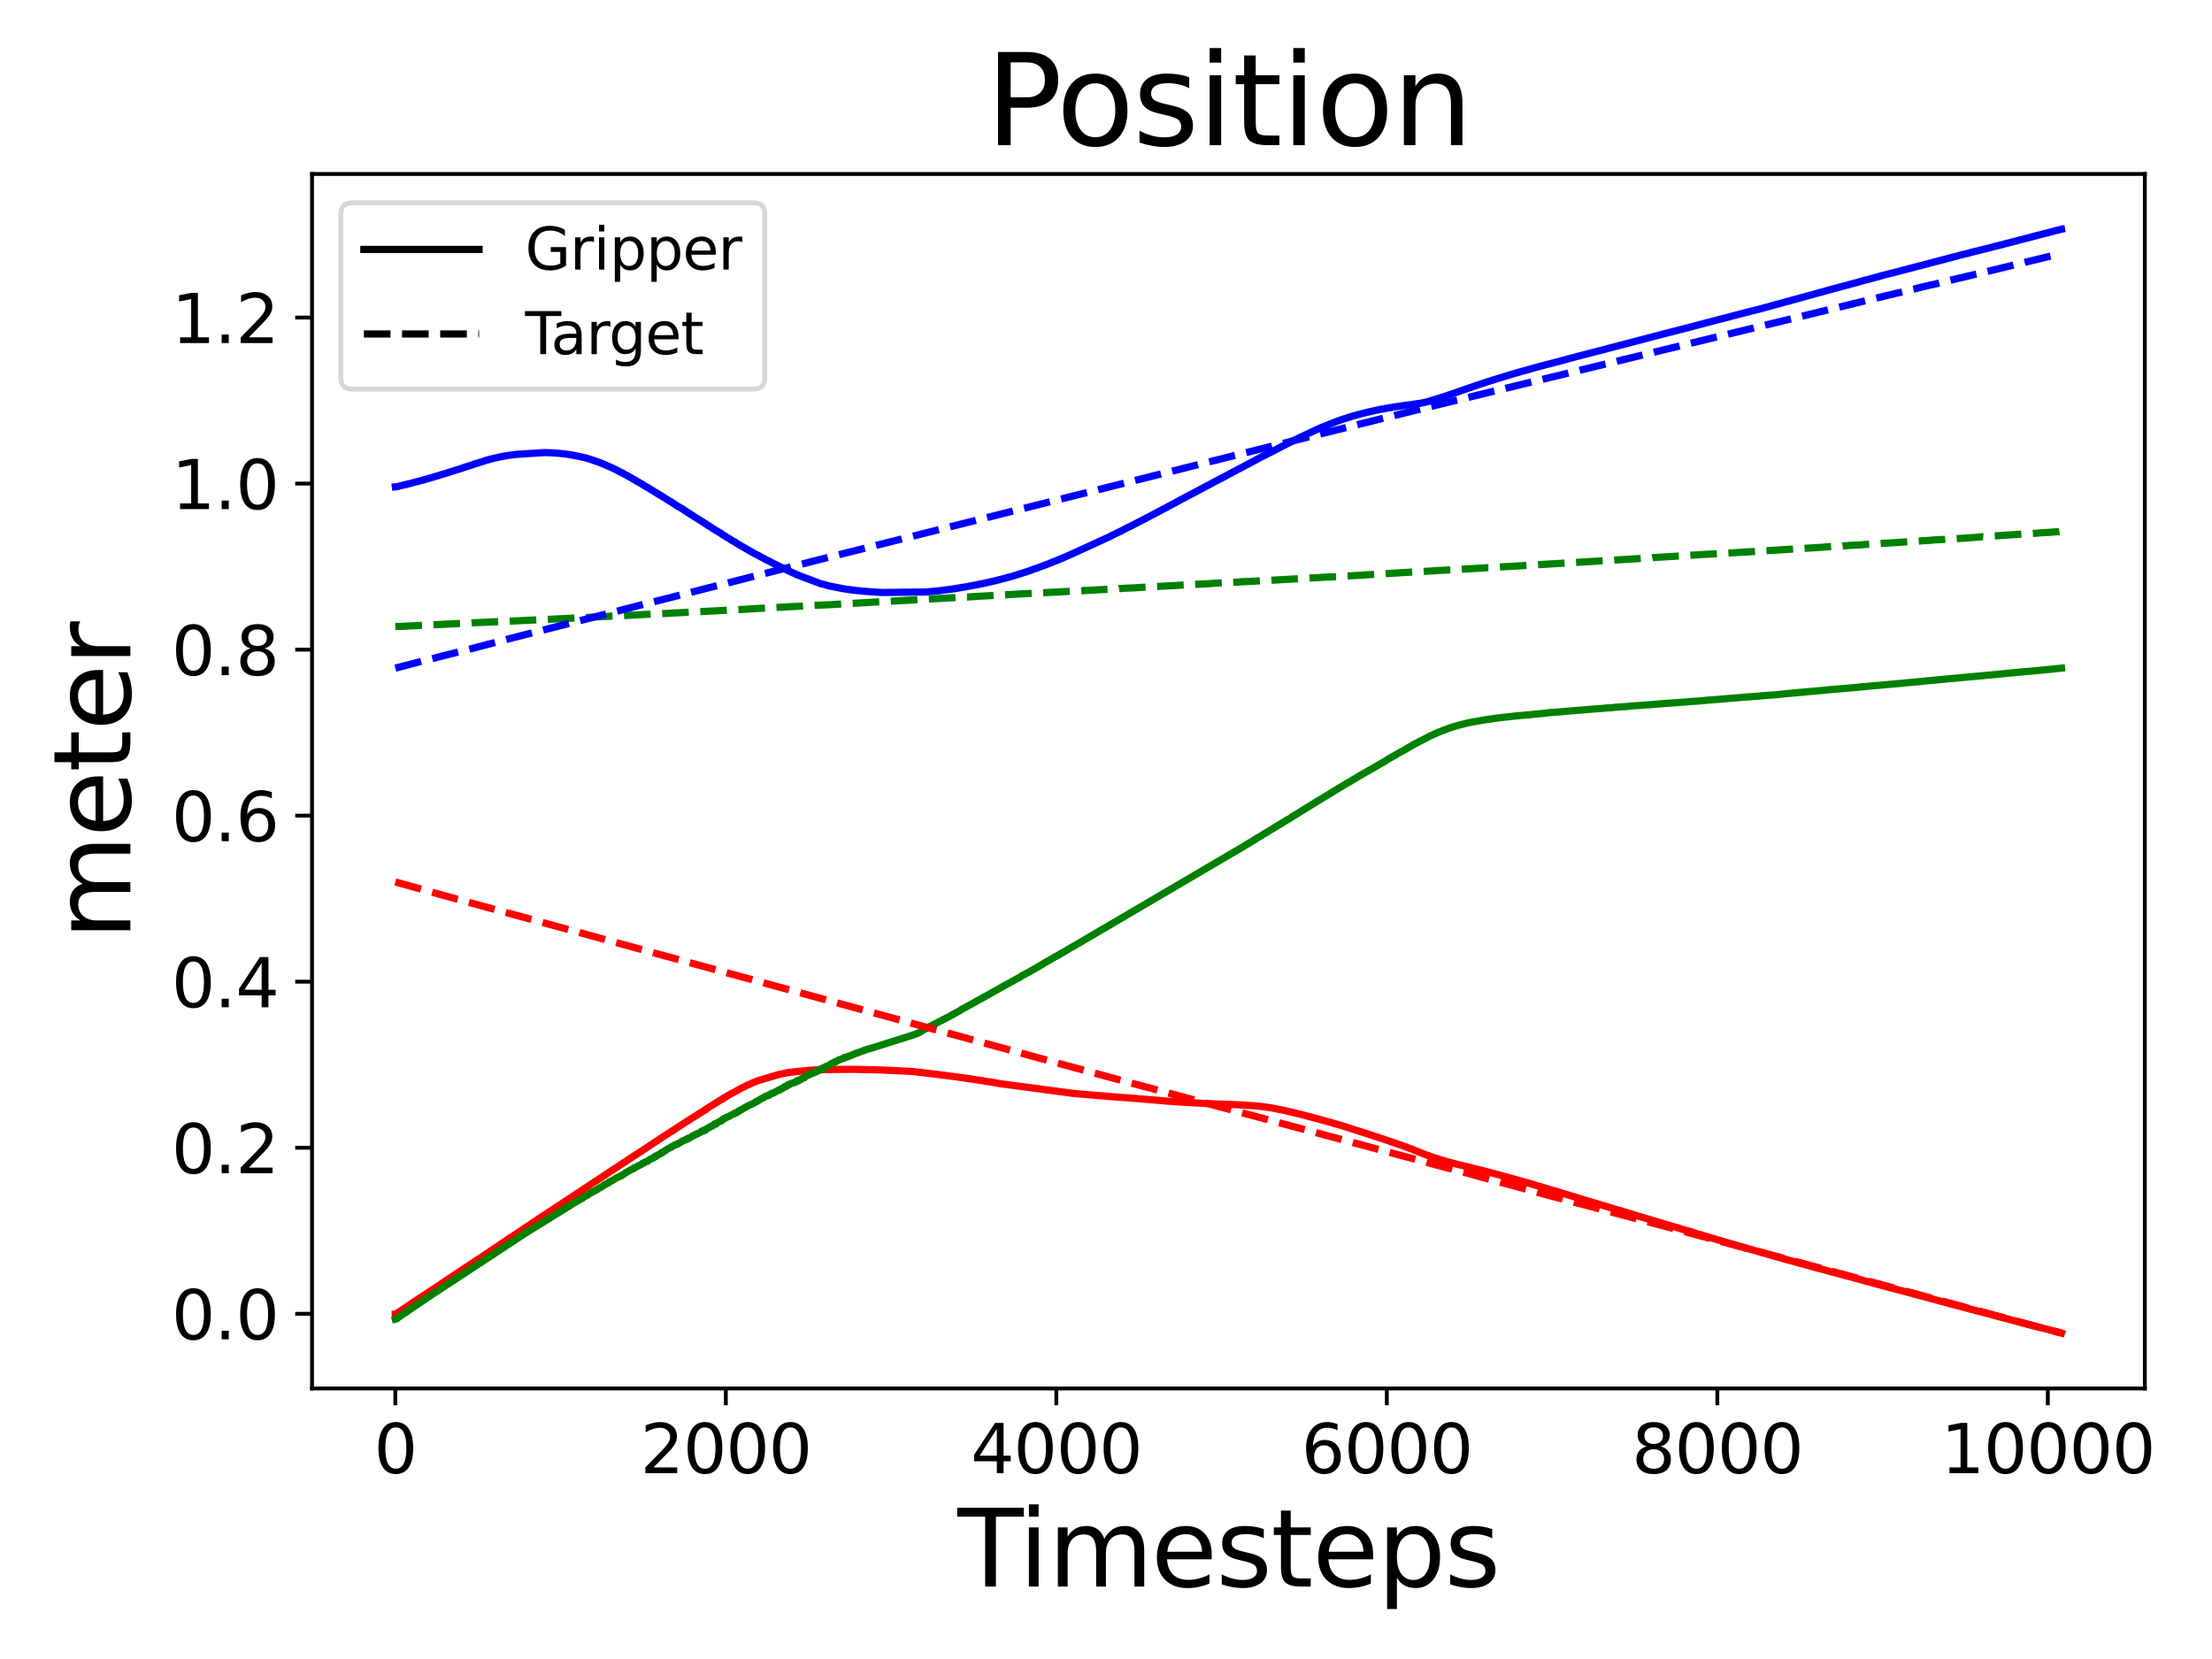 <?xml version="1.0" encoding="utf-8" standalone="no"?>
<!DOCTYPE svg PUBLIC "-//W3C//DTD SVG 1.1//EN"
  "http://www.w3.org/Graphics/SVG/1.1/DTD/svg11.dtd">
<svg xmlns:xlink="http://www.w3.org/1999/xlink" width="460.8pt" height="345.6pt" viewBox="0 0 460.8 345.6" xmlns="http://www.w3.org/2000/svg" version="1.1">
 <defs>
  <style type="text/css">*{stroke-linejoin: round; stroke-linecap: butt}</style>
 </defs>
 <g id="figure_1">
  <g id="patch_1">
   <path d="M 0 345.6 
L 460.8 345.6 
L 460.8 0 
L 0 0 
z
" style="fill: #ffffff"/>
  </g>
  <g id="axes_1">
   <g id="patch_2">
    <path d="M 65 289.24 
L 446.81 289.24 
L 446.81 36.24 
L 65 36.24 
z
" style="fill: #ffffff"/>
   </g>
   <g id="matplotlib.axis_1">
    <g id="xtick_1">
     <g id="line2d_1">
      <defs>
       <path id="m31445b01c7" d="M 0 0 
L 0 3.5 
" style="stroke: #000000; stroke-width: 0.8"/>
      </defs>
      <g>
       <use xlink:href="#m31445b01c7" x="82.355" y="289.24" style="stroke: #000000; stroke-width: 0.8"/>
      </g>
     </g>
     <g id="text_1">
      <!-- 0 -->
      <g transform="translate(77.901 306.878) scale(0.14 -0.14)">
       <defs>
        <path id="DejaVuSans-30" d="M 2034 4250 
Q 1547 4250 1301 3770 
Q 1056 3291 1056 2328 
Q 1056 1369 1301 889 
Q 1547 409 2034 409 
Q 2525 409 2770 889 
Q 3016 1369 3016 2328 
Q 3016 3291 2770 3770 
Q 2525 4250 2034 4250 
z
M 2034 4750 
Q 2819 4750 3233 4129 
Q 3647 3509 3647 2328 
Q 3647 1150 3233 529 
Q 2819 -91 2034 -91 
Q 1250 -91 836 529 
Q 422 1150 422 2328 
Q 422 3509 836 4129 
Q 1250 4750 2034 4750 
z
" transform="scale(0.016)"/>
       </defs>
       <use xlink:href="#DejaVuSans-30"/>
      </g>
     </g>
    </g>
    <g id="xtick_2">
     <g id="line2d_2">
      <g>
       <use xlink:href="#m31445b01c7" x="151.204" y="289.24" style="stroke: #000000; stroke-width: 0.8"/>
      </g>
     </g>
     <g id="text_2">
      <!-- 2000 -->
      <g transform="translate(133.389 306.878) scale(0.14 -0.14)">
       <defs>
        <path id="DejaVuSans-32" d="M 1228 531 
L 3431 531 
L 3431 0 
L 469 0 
L 469 531 
Q 828 903 1448 1529 
Q 2069 2156 2228 2338 
Q 2531 2678 2651 2914 
Q 2772 3150 2772 3378 
Q 2772 3750 2511 3984 
Q 2250 4219 1831 4219 
Q 1534 4219 1204 4116 
Q 875 4013 500 3803 
L 500 4441 
Q 881 4594 1212 4672 
Q 1544 4750 1819 4750 
Q 2544 4750 2975 4387 
Q 3406 4025 3406 3419 
Q 3406 3131 3298 2873 
Q 3191 2616 2906 2266 
Q 2828 2175 2409 1742 
Q 1991 1309 1228 531 
z
" transform="scale(0.016)"/>
       </defs>
       <use xlink:href="#DejaVuSans-32"/>
       <use xlink:href="#DejaVuSans-30" x="63.623"/>
       <use xlink:href="#DejaVuSans-30" x="127.246"/>
       <use xlink:href="#DejaVuSans-30" x="190.869"/>
      </g>
     </g>
    </g>
    <g id="xtick_3">
     <g id="line2d_3">
      <g>
       <use xlink:href="#m31445b01c7" x="220.052" y="289.24" style="stroke: #000000; stroke-width: 0.8"/>
      </g>
     </g>
     <g id="text_3">
      <!-- 4000 -->
      <g transform="translate(202.237 306.878) scale(0.14 -0.14)">
       <defs>
        <path id="DejaVuSans-34" d="M 2419 4116 
L 825 1625 
L 2419 1625 
L 2419 4116 
z
M 2253 4666 
L 3047 4666 
L 3047 1625 
L 3713 1625 
L 3713 1100 
L 3047 1100 
L 3047 0 
L 2419 0 
L 2419 1100 
L 313 1100 
L 313 1709 
L 2253 4666 
z
" transform="scale(0.016)"/>
       </defs>
       <use xlink:href="#DejaVuSans-34"/>
       <use xlink:href="#DejaVuSans-30" x="63.623"/>
       <use xlink:href="#DejaVuSans-30" x="127.246"/>
       <use xlink:href="#DejaVuSans-30" x="190.869"/>
      </g>
     </g>
    </g>
    <g id="xtick_4">
     <g id="line2d_4">
      <g>
       <use xlink:href="#m31445b01c7" x="288.901" y="289.24" style="stroke: #000000; stroke-width: 0.8"/>
      </g>
     </g>
     <g id="text_4">
      <!-- 6000 -->
      <g transform="translate(271.086 306.878) scale(0.14 -0.14)">
       <defs>
        <path id="DejaVuSans-36" d="M 2113 2584 
Q 1688 2584 1439 2293 
Q 1191 2003 1191 1497 
Q 1191 994 1439 701 
Q 1688 409 2113 409 
Q 2538 409 2786 701 
Q 3034 994 3034 1497 
Q 3034 2003 2786 2293 
Q 2538 2584 2113 2584 
z
M 3366 4563 
L 3366 3988 
Q 3128 4100 2886 4159 
Q 2644 4219 2406 4219 
Q 1781 4219 1451 3797 
Q 1122 3375 1075 2522 
Q 1259 2794 1537 2939 
Q 1816 3084 2150 3084 
Q 2853 3084 3261 2657 
Q 3669 2231 3669 1497 
Q 3669 778 3244 343 
Q 2819 -91 2113 -91 
Q 1303 -91 875 529 
Q 447 1150 447 2328 
Q 447 3434 972 4092 
Q 1497 4750 2381 4750 
Q 2619 4750 2861 4703 
Q 3103 4656 3366 4563 
z
" transform="scale(0.016)"/>
       </defs>
       <use xlink:href="#DejaVuSans-36"/>
       <use xlink:href="#DejaVuSans-30" x="63.623"/>
       <use xlink:href="#DejaVuSans-30" x="127.246"/>
       <use xlink:href="#DejaVuSans-30" x="190.869"/>
      </g>
     </g>
    </g>
    <g id="xtick_5">
     <g id="line2d_5">
      <g>
       <use xlink:href="#m31445b01c7" x="357.749" y="289.24" style="stroke: #000000; stroke-width: 0.8"/>
      </g>
     </g>
     <g id="text_5">
      <!-- 8000 -->
      <g transform="translate(339.934 306.878) scale(0.14 -0.14)">
       <defs>
        <path id="DejaVuSans-38" d="M 2034 2216 
Q 1584 2216 1326 1975 
Q 1069 1734 1069 1313 
Q 1069 891 1326 650 
Q 1584 409 2034 409 
Q 2484 409 2743 651 
Q 3003 894 3003 1313 
Q 3003 1734 2745 1975 
Q 2488 2216 2034 2216 
z
M 1403 2484 
Q 997 2584 770 2862 
Q 544 3141 544 3541 
Q 544 4100 942 4425 
Q 1341 4750 2034 4750 
Q 2731 4750 3128 4425 
Q 3525 4100 3525 3541 
Q 3525 3141 3298 2862 
Q 3072 2584 2669 2484 
Q 3125 2378 3379 2068 
Q 3634 1759 3634 1313 
Q 3634 634 3220 271 
Q 2806 -91 2034 -91 
Q 1263 -91 848 271 
Q 434 634 434 1313 
Q 434 1759 690 2068 
Q 947 2378 1403 2484 
z
M 1172 3481 
Q 1172 3119 1398 2916 
Q 1625 2713 2034 2713 
Q 2441 2713 2670 2916 
Q 2900 3119 2900 3481 
Q 2900 3844 2670 4047 
Q 2441 4250 2034 4250 
Q 1625 4250 1398 4047 
Q 1172 3844 1172 3481 
z
" transform="scale(0.016)"/>
       </defs>
       <use xlink:href="#DejaVuSans-38"/>
       <use xlink:href="#DejaVuSans-30" x="63.623"/>
       <use xlink:href="#DejaVuSans-30" x="127.246"/>
       <use xlink:href="#DejaVuSans-30" x="190.869"/>
      </g>
     </g>
    </g>
    <g id="xtick_6">
     <g id="line2d_6">
      <g>
       <use xlink:href="#m31445b01c7" x="426.598" y="289.24" style="stroke: #000000; stroke-width: 0.8"/>
      </g>
     </g>
     <g id="text_6">
      <!-- 10000 -->
      <g transform="translate(404.329 306.878) scale(0.14 -0.14)">
       <defs>
        <path id="DejaVuSans-31" d="M 794 531 
L 1825 531 
L 1825 4091 
L 703 3866 
L 703 4441 
L 1819 4666 
L 2450 4666 
L 2450 531 
L 3481 531 
L 3481 0 
L 794 0 
L 794 531 
z
" transform="scale(0.016)"/>
       </defs>
       <use xlink:href="#DejaVuSans-31"/>
       <use xlink:href="#DejaVuSans-30" x="63.623"/>
       <use xlink:href="#DejaVuSans-30" x="127.246"/>
       <use xlink:href="#DejaVuSans-30" x="190.869"/>
       <use xlink:href="#DejaVuSans-30" x="254.492"/>
      </g>
     </g>
    </g>
    <g id="text_7">
     <!-- Timesteps -->
     <g transform="translate(199.466 330.506) scale(0.22 -0.22)">
      <defs>
       <path id="DejaVuSans-54" d="M -19 4666 
L 3928 4666 
L 3928 4134 
L 2272 4134 
L 2272 0 
L 1638 0 
L 1638 4134 
L -19 4134 
L -19 4666 
z
" transform="scale(0.016)"/>
       <path id="DejaVuSans-69" d="M 603 3500 
L 1178 3500 
L 1178 0 
L 603 0 
L 603 3500 
z
M 603 4863 
L 1178 4863 
L 1178 4134 
L 603 4134 
L 603 4863 
z
" transform="scale(0.016)"/>
       <path id="DejaVuSans-6d" d="M 3328 2828 
Q 3544 3216 3844 3400 
Q 4144 3584 4550 3584 
Q 5097 3584 5394 3201 
Q 5691 2819 5691 2113 
L 5691 0 
L 5113 0 
L 5113 2094 
Q 5113 2597 4934 2840 
Q 4756 3084 4391 3084 
Q 3944 3084 3684 2787 
Q 3425 2491 3425 1978 
L 3425 0 
L 2847 0 
L 2847 2094 
Q 2847 2600 2669 2842 
Q 2491 3084 2119 3084 
Q 1678 3084 1418 2786 
Q 1159 2488 1159 1978 
L 1159 0 
L 581 0 
L 581 3500 
L 1159 3500 
L 1159 2956 
Q 1356 3278 1631 3431 
Q 1906 3584 2284 3584 
Q 2666 3584 2933 3390 
Q 3200 3197 3328 2828 
z
" transform="scale(0.016)"/>
       <path id="DejaVuSans-65" d="M 3597 1894 
L 3597 1613 
L 953 1613 
Q 991 1019 1311 708 
Q 1631 397 2203 397 
Q 2534 397 2845 478 
Q 3156 559 3463 722 
L 3463 178 
Q 3153 47 2828 -22 
Q 2503 -91 2169 -91 
Q 1331 -91 842 396 
Q 353 884 353 1716 
Q 353 2575 817 3079 
Q 1281 3584 2069 3584 
Q 2775 3584 3186 3129 
Q 3597 2675 3597 1894 
z
M 3022 2063 
Q 3016 2534 2758 2815 
Q 2500 3097 2075 3097 
Q 1594 3097 1305 2825 
Q 1016 2553 972 2059 
L 3022 2063 
z
" transform="scale(0.016)"/>
       <path id="DejaVuSans-73" d="M 2834 3397 
L 2834 2853 
Q 2591 2978 2328 3040 
Q 2066 3103 1784 3103 
Q 1356 3103 1142 2972 
Q 928 2841 928 2578 
Q 928 2378 1081 2264 
Q 1234 2150 1697 2047 
L 1894 2003 
Q 2506 1872 2764 1633 
Q 3022 1394 3022 966 
Q 3022 478 2636 193 
Q 2250 -91 1575 -91 
Q 1294 -91 989 -36 
Q 684 19 347 128 
L 347 722 
Q 666 556 975 473 
Q 1284 391 1588 391 
Q 1994 391 2212 530 
Q 2431 669 2431 922 
Q 2431 1156 2273 1281 
Q 2116 1406 1581 1522 
L 1381 1569 
Q 847 1681 609 1914 
Q 372 2147 372 2553 
Q 372 3047 722 3315 
Q 1072 3584 1716 3584 
Q 2034 3584 2315 3537 
Q 2597 3491 2834 3397 
z
" transform="scale(0.016)"/>
       <path id="DejaVuSans-74" d="M 1172 4494 
L 1172 3500 
L 2356 3500 
L 2356 3053 
L 1172 3053 
L 1172 1153 
Q 1172 725 1289 603 
Q 1406 481 1766 481 
L 2356 481 
L 2356 0 
L 1766 0 
Q 1100 0 847 248 
Q 594 497 594 1153 
L 594 3053 
L 172 3053 
L 172 3500 
L 594 3500 
L 594 4494 
L 1172 4494 
z
" transform="scale(0.016)"/>
       <path id="DejaVuSans-70" d="M 1159 525 
L 1159 -1331 
L 581 -1331 
L 581 3500 
L 1159 3500 
L 1159 2969 
Q 1341 3281 1617 3432 
Q 1894 3584 2278 3584 
Q 2916 3584 3314 3078 
Q 3713 2572 3713 1747 
Q 3713 922 3314 415 
Q 2916 -91 2278 -91 
Q 1894 -91 1617 61 
Q 1341 213 1159 525 
z
M 3116 1747 
Q 3116 2381 2855 2742 
Q 2594 3103 2138 3103 
Q 1681 3103 1420 2742 
Q 1159 2381 1159 1747 
Q 1159 1113 1420 752 
Q 1681 391 2138 391 
Q 2594 391 2855 752 
Q 3116 1113 3116 1747 
z
" transform="scale(0.016)"/>
      </defs>
      <use xlink:href="#DejaVuSans-54"/>
      <use xlink:href="#DejaVuSans-69" x="57.959"/>
      <use xlink:href="#DejaVuSans-6d" x="85.742"/>
      <use xlink:href="#DejaVuSans-65" x="183.154"/>
      <use xlink:href="#DejaVuSans-73" x="244.678"/>
      <use xlink:href="#DejaVuSans-74" x="296.777"/>
      <use xlink:href="#DejaVuSans-65" x="335.986"/>
      <use xlink:href="#DejaVuSans-70" x="397.51"/>
      <use xlink:href="#DejaVuSans-73" x="460.986"/>
     </g>
    </g>
   </g>
   <g id="matplotlib.axis_2">
    <g id="ytick_1">
     <g id="line2d_7">
      <defs>
       <path id="mc85ecc5a58" d="M 0 0 
L -3.5 0 
" style="stroke: #000000; stroke-width: 0.8"/>
      </defs>
      <g>
       <use xlink:href="#mc85ecc5a58" x="65" y="273.684" style="stroke: #000000; stroke-width: 0.8"/>
      </g>
     </g>
     <g id="text_8">
      <!-- 0.0 -->
      <g transform="translate(35.736 279.003) scale(0.14 -0.14)">
       <defs>
        <path id="DejaVuSans-2e" d="M 684 794 
L 1344 794 
L 1344 0 
L 684 0 
L 684 794 
z
" transform="scale(0.016)"/>
       </defs>
       <use xlink:href="#DejaVuSans-30"/>
       <use xlink:href="#DejaVuSans-2e" x="63.623"/>
       <use xlink:href="#DejaVuSans-30" x="95.41"/>
      </g>
     </g>
    </g>
    <g id="ytick_2">
     <g id="line2d_8">
      <g>
       <use xlink:href="#mc85ecc5a58" x="65" y="239.095" style="stroke: #000000; stroke-width: 0.8"/>
      </g>
     </g>
     <g id="text_9">
      <!-- 0.2 -->
      <g transform="translate(35.736 244.414) scale(0.14 -0.14)">
       <use xlink:href="#DejaVuSans-30"/>
       <use xlink:href="#DejaVuSans-2e" x="63.623"/>
       <use xlink:href="#DejaVuSans-32" x="95.41"/>
      </g>
     </g>
    </g>
    <g id="ytick_3">
     <g id="line2d_9">
      <g>
       <use xlink:href="#mc85ecc5a58" x="65" y="204.506" style="stroke: #000000; stroke-width: 0.8"/>
      </g>
     </g>
     <g id="text_10">
      <!-- 0.4 -->
      <g transform="translate(35.736 209.825) scale(0.14 -0.14)">
       <use xlink:href="#DejaVuSans-30"/>
       <use xlink:href="#DejaVuSans-2e" x="63.623"/>
       <use xlink:href="#DejaVuSans-34" x="95.41"/>
      </g>
     </g>
    </g>
    <g id="ytick_4">
     <g id="line2d_10">
      <g>
       <use xlink:href="#mc85ecc5a58" x="65" y="169.917" style="stroke: #000000; stroke-width: 0.8"/>
      </g>
     </g>
     <g id="text_11">
      <!-- 0.6 -->
      <g transform="translate(35.736 175.236) scale(0.14 -0.14)">
       <use xlink:href="#DejaVuSans-30"/>
       <use xlink:href="#DejaVuSans-2e" x="63.623"/>
       <use xlink:href="#DejaVuSans-36" x="95.41"/>
      </g>
     </g>
    </g>
    <g id="ytick_5">
     <g id="line2d_11">
      <g>
       <use xlink:href="#mc85ecc5a58" x="65" y="135.327" style="stroke: #000000; stroke-width: 0.8"/>
      </g>
     </g>
     <g id="text_12">
      <!-- 0.8 -->
      <g transform="translate(35.736 140.646) scale(0.14 -0.14)">
       <use xlink:href="#DejaVuSans-30"/>
       <use xlink:href="#DejaVuSans-2e" x="63.623"/>
       <use xlink:href="#DejaVuSans-38" x="95.41"/>
      </g>
     </g>
    </g>
    <g id="ytick_6">
     <g id="line2d_12">
      <g>
       <use xlink:href="#mc85ecc5a58" x="65" y="100.738" style="stroke: #000000; stroke-width: 0.8"/>
      </g>
     </g>
     <g id="text_13">
      <!-- 1.0 -->
      <g transform="translate(35.736 106.057) scale(0.14 -0.14)">
       <use xlink:href="#DejaVuSans-31"/>
       <use xlink:href="#DejaVuSans-2e" x="63.623"/>
       <use xlink:href="#DejaVuSans-30" x="95.41"/>
      </g>
     </g>
    </g>
    <g id="ytick_7">
     <g id="line2d_13">
      <g>
       <use xlink:href="#mc85ecc5a58" x="65" y="66.149" style="stroke: #000000; stroke-width: 0.8"/>
      </g>
     </g>
     <g id="text_14">
      <!-- 1.2 -->
      <g transform="translate(35.736 71.468) scale(0.14 -0.14)">
       <use xlink:href="#DejaVuSans-31"/>
       <use xlink:href="#DejaVuSans-2e" x="63.623"/>
       <use xlink:href="#DejaVuSans-32" x="95.41"/>
      </g>
     </g>
    </g>
    <g id="text_15">
     <!-- meter -->
     <g transform="translate(27.16 195.826) rotate(-90) scale(0.22 -0.22)">
      <defs>
       <path id="DejaVuSans-72" d="M 2631 2963 
Q 2534 3019 2420 3045 
Q 2306 3072 2169 3072 
Q 1681 3072 1420 2755 
Q 1159 2438 1159 1844 
L 1159 0 
L 581 0 
L 581 3500 
L 1159 3500 
L 1159 2956 
Q 1341 3275 1631 3429 
Q 1922 3584 2338 3584 
Q 2397 3584 2469 3576 
Q 2541 3569 2628 3553 
L 2631 2963 
z
" transform="scale(0.016)"/>
      </defs>
      <use xlink:href="#DejaVuSans-6d"/>
      <use xlink:href="#DejaVuSans-65" x="97.412"/>
      <use xlink:href="#DejaVuSans-74" x="158.936"/>
      <use xlink:href="#DejaVuSans-65" x="198.145"/>
      <use xlink:href="#DejaVuSans-72" x="259.668"/>
     </g>
    </g>
   </g>
   <g id="line2d_14">
    <path d="M 82.355 273.753 
L 82.63 273.734 
L 82.837 273.449 
L 83.078 273.345 
L 83.25 273.225 
L 83.353 273.148 
L 83.525 273.049 
L 83.973 272.701 
L 84.145 272.611 
L 84.386 272.456 
L 85.006 272.016 
L 85.178 271.935 
L 85.384 271.777 
L 86.589 270.95 
L 86.761 270.87 
L 87.037 270.668 
L 87.209 270.574 
L 87.519 270.329 
L 87.725 270.229 
L 87.966 270.056 
L 88.069 269.998 
L 88.276 269.857 
L 88.379 269.799 
L 88.551 269.684 
L 88.655 269.625 
L 88.827 269.505 
L 89.894 268.785 
L 90.066 268.677 
L 90.548 268.345 
L 90.72 268.248 
L 91.03 268.005 
L 91.236 267.919 
L 91.477 267.739 
L 91.581 267.683 
L 91.787 267.524 
L 91.959 267.423 
L 92.269 267.189 
L 92.441 267.091 
L 92.717 266.896 
L 92.889 266.807 
L 93.095 266.652 
L 93.268 266.556 
L 93.577 266.304 
L 93.784 266.207 
L 94.025 266.043 
L 94.128 265.994 
L 94.3 265.835 
L 94.507 265.743 
L 94.679 265.574 
L 94.851 265.511 
L 95.023 265.375 
L 95.402 265.075 
L 95.608 265.008 
L 95.849 264.82 
L 95.953 264.757 
L 96.159 264.623 
L 96.262 264.569 
L 96.503 264.361 
L 97.639 263.65 
L 97.88 263.452 
L 98.087 263.362 
L 98.328 263.167 
L 98.5 263.074 
L 98.775 262.879 
L 98.879 262.811 
L 99.12 262.639 
L 99.292 262.55 
L 99.602 262.333 
L 100.324 261.878 
L 100.634 261.631 
L 100.841 261.53 
L 101.082 261.346 
L 101.185 261.292 
L 101.392 261.136 
L 101.495 261.086 
L 101.667 260.945 
L 101.839 260.846 
L 102.115 260.649 
L 102.287 260.545 
L 102.562 260.362 
L 102.734 260.262 
L 103.044 260.015 
L 103.251 259.916 
L 103.56 259.693 
L 103.767 259.591 
L 104.146 259.283 
L 104.283 259.239 
L 104.455 259.071 
L 104.662 258.977 
L 104.868 258.816 
L 105.557 258.331 
L 105.729 258.223 
L 106.004 258.027 
L 106.727 257.568 
L 106.831 257.525 
L 107.003 257.38 
L 107.175 257.288 
L 107.45 257.059 
L 107.622 256.983 
L 107.863 256.798 
L 108.07 256.695 
L 108.242 256.557 
L 108.414 256.459 
L 108.69 256.254 
L 108.862 256.166 
L 109.172 255.913 
L 109.378 255.826 
L 109.55 255.67 
L 109.722 255.575 
L 109.929 255.423 
L 110.101 255.339 
L 110.308 255.193 
L 110.411 255.147 
L 110.617 254.964 
L 111.099 254.635 
L 111.271 254.524 
L 111.478 254.39 
L 111.753 254.187 
L 111.925 254.1 
L 112.132 253.953 
L 112.304 253.858 
L 112.545 253.652 
L 112.752 253.552 
L 113.13 253.263 
L 113.337 253.173 
L 113.578 252.995 
L 113.75 252.895 
L 113.957 252.754 
L 114.129 252.663 
L 114.301 252.495 
L 114.507 252.385 
L 115.437 251.791 
L 115.678 251.589 
L 115.884 251.514 
L 116.125 251.303 
L 116.297 251.221 
L 116.504 251.065 
L 116.676 250.962 
L 116.883 250.824 
L 117.055 250.716 
L 117.812 250.202 
L 117.984 250.106 
L 118.191 249.966 
L 118.363 249.864 
L 118.604 249.67 
L 118.776 249.58 
L 118.948 249.484 
L 119.43 249.142 
L 119.602 249.047 
L 119.774 248.912 
L 119.946 248.809 
L 120.222 248.604 
L 120.394 248.529 
L 120.6 248.382 
L 120.704 248.329 
L 120.945 248.127 
L 121.117 248.043 
L 121.358 247.874 
L 121.805 247.544 
L 122.012 247.464 
L 122.287 247.252 
L 124.146 246.018 
L 124.284 245.969 
L 124.456 245.831 
L 124.559 245.777 
L 124.731 245.637 
L 124.869 245.567 
L 125.179 245.334 
L 125.385 245.223 
L 125.867 244.881 
L 125.971 244.863 
L 126.143 244.684 
L 126.315 244.607 
L 126.59 244.41 
L 126.762 244.322 
L 126.934 244.178 
L 127.107 244.068 
L 127.382 243.886 
L 127.554 243.799 
L 127.761 243.622 
L 127.933 243.543 
L 128.105 243.405 
L 128.277 243.298 
L 128.449 243.206 
L 129.344 242.592 
L 129.516 242.504 
L 129.723 242.34 
L 129.895 242.271 
L 130.067 242.115 
L 130.274 242.028 
L 130.446 241.888 
L 130.549 241.833 
L 130.721 241.679 
L 130.824 241.608 
L 131.031 241.479 
L 131.203 241.374 
L 131.444 241.187 
L 131.651 241.095 
L 131.892 240.901 
L 131.995 240.836 
L 132.133 240.737 
L 132.305 240.681 
L 132.477 240.539 
L 132.58 240.473 
L 132.752 240.396 
L 132.993 240.202 
L 133.096 240.133 
L 133.372 239.961 
L 133.475 239.918 
L 133.647 239.803 
L 133.75 239.744 
L 133.923 239.577 
L 134.198 239.417 
L 134.37 239.323 
L 134.473 239.248 
L 134.646 239.12 
L 135.059 238.853 
L 135.403 238.603 
L 135.575 238.517 
L 135.747 238.383 
L 135.885 238.306 
L 136.126 238.126 
L 136.229 238.083 
L 136.401 237.961 
L 136.504 237.903 
L 136.711 237.732 
L 136.952 237.638 
L 137.124 237.484 
L 138.949 236.275 
L 139.086 236.22 
L 139.293 236.074 
L 139.637 235.827 
L 139.809 235.75 
L 140.222 235.455 
L 140.394 235.379 
L 140.635 235.19 
L 140.739 235.142 
L 140.945 234.985 
L 141.117 234.903 
L 141.393 234.706 
L 144.147 232.924 
L 144.319 232.828 
L 146.728 231.305 
L 146.832 231.282 
L 147.004 231.085 
L 147.142 231.074 
L 147.314 230.889 
L 147.486 230.799 
L 147.692 230.66 
L 147.796 230.569 
L 148.209 230.348 
L 148.381 230.244 
L 148.587 230.104 
L 148.932 229.883 
L 149.104 229.773 
L 149.448 229.575 
L 149.62 229.466 
L 149.792 229.338 
L 149.964 229.268 
L 150.136 229.111 
L 150.309 229.042 
L 150.481 228.918 
L 150.618 228.916 
L 150.791 228.693 
L 150.963 228.643 
L 151.135 228.539 
L 151.341 228.417 
L 151.445 228.355 
L 151.686 228.19 
L 152.546 227.723 
L 152.753 227.614 
L 153.717 227.085 
L 153.889 226.989 
L 154.577 226.617 
L 154.784 226.508 
L 154.956 226.433 
L 155.128 226.357 
L 155.335 226.236 
L 155.507 226.175 
L 155.679 226.091 
L 155.851 225.993 
L 156.057 225.91 
L 156.23 225.854 
L 156.402 225.753 
L 156.539 225.701 
L 156.677 225.611 
L 156.884 225.521 
L 157.056 225.453 
L 157.331 225.373 
L 157.572 225.233 
L 157.813 225.161 
L 157.985 225.097 
L 162.254 223.827 
L 162.77 223.722 
L 162.908 223.692 
L 163.321 223.617 
L 163.768 223.513 
L 163.906 223.472 
L 164.457 223.41 
L 164.595 223.368 
L 164.732 223.355 
L 164.904 223.344 
L 167.28 223.091 
L 168.106 223.028 
L 168.244 222.967 
L 168.416 223.029 
L 168.691 222.932 
L 168.898 222.93 
L 171.411 222.82 
L 176.196 222.763 
L 176.333 222.768 
L 176.987 222.774 
L 177.16 222.748 
L 182.461 222.855 
L 182.943 222.886 
L 183.287 222.878 
L 185.628 222.989 
L 189.862 223.203 
L 190.895 223.304 
L 191.273 223.364 
L 191.755 223.397 
L 194.165 223.691 
L 194.372 223.706 
L 195.198 223.814 
L 195.921 223.917 
L 196.127 223.963 
L 196.919 224.019 
L 197.608 224.118 
L 198.055 224.189 
L 198.985 224.29 
L 199.191 224.316 
L 199.776 224.408 
L 200.017 224.45 
L 200.568 224.531 
L 201.325 224.637 
L 201.738 224.688 
L 202.496 224.789 
L 202.668 224.836 
L 203.356 224.935 
L 203.769 224.993 
L 204.32 225.085 
L 204.492 225.096 
L 205.043 225.206 
L 206.179 225.365 
L 206.799 225.458 
L 207.04 225.516 
L 207.591 225.601 
L 207.763 225.652 
L 208.451 225.758 
L 208.623 225.783 
L 223.667 227.787 
L 223.804 227.795 
L 223.977 227.818 
L 225.181 227.921 
L 225.354 227.932 
L 226.558 228.035 
L 226.834 228.054 
L 228.039 228.162 
L 228.555 228.227 
L 228.762 228.223 
L 229.037 228.237 
L 230.173 228.335 
L 230.483 228.373 
L 231.688 228.462 
L 231.86 228.478 
L 233.96 228.63 
L 235.199 228.713 
L 236.541 228.823 
L 236.817 228.856 
L 238.228 228.964 
L 238.572 228.996 
L 239.846 229.099 
L 240.259 229.141 
L 241.602 229.246 
L 241.843 229.272 
L 243.048 229.375 
L 243.53 229.413 
L 244.184 229.458 
L 245.629 229.562 
L 245.905 229.582 
L 247.729 229.691 
L 248.142 229.715 
L 250.277 229.824 
L 250.552 229.84 
L 252.824 229.949 
L 256.232 230.07 
L 258.676 230.178 
L 259.055 230.213 
L 260.983 230.322 
L 261.224 230.349 
L 262.015 230.415 
L 262.222 230.43 
L 264.563 230.744 
L 264.838 230.784 
L 265.389 230.887 
L 266.559 231.128 
L 266.766 231.163 
L 267.179 231.256 
L 267.627 231.349 
L 267.833 231.402 
L 268.281 231.51 
L 268.797 231.623 
L 269.279 231.725 
L 270.621 232.074 
L 271.103 232.167 
L 271.413 232.254 
L 271.757 232.347 
L 272.033 232.422 
L 272.653 232.584 
L 273.238 232.725 
L 273.444 232.801 
L 273.651 232.854 
L 273.926 232.932 
L 274.339 233.029 
L 274.718 233.13 
L 275.062 233.228 
L 275.82 233.448 
L 276.198 233.547 
L 277.128 233.792 
L 277.472 233.893 
L 277.713 233.984 
L 278.092 234.079 
L 278.333 234.141 
L 278.849 234.299 
L 279.572 234.5 
L 279.95 234.641 
L 280.364 234.75 
L 280.605 234.851 
L 281.018 234.96 
L 281.293 235.047 
L 281.603 235.153 
L 281.913 235.264 
L 282.257 235.366 
L 282.636 235.509 
L 283.049 235.609 
L 283.221 235.684 
L 283.496 235.753 
L 283.668 235.817 
L 284.013 235.927 
L 284.185 235.99 
L 284.46 236.062 
L 284.632 236.132 
L 284.908 236.206 
L 285.08 236.276 
L 285.424 236.379 
L 285.596 236.47 
L 286.009 236.568 
L 286.25 236.699 
L 286.663 236.782 
L 286.835 236.848 
L 287.111 236.927 
L 287.352 237.027 
L 287.593 237.106 
L 287.799 237.174 
L 288.109 237.266 
L 288.384 237.367 
L 288.694 237.469 
L 288.901 237.532 
L 289.245 237.651 
L 289.486 237.73 
L 289.727 237.837 
L 290.071 237.941 
L 291.896 238.564 
L 292.102 238.634 
L 292.343 238.743 
L 292.722 238.876 
L 292.997 238.963 
L 293.273 239.085 
L 293.582 239.191 
L 293.927 239.311 
L 294.168 239.399 
L 294.512 239.565 
L 294.822 239.661 
L 295.097 239.776 
L 295.338 239.866 
L 295.51 239.972 
L 295.786 240.068 
L 296.061 240.201 
L 296.302 240.277 
L 296.474 240.355 
L 296.75 240.448 
L 297.025 240.57 
L 297.3 240.655 
L 297.541 240.741 
L 297.851 240.826 
L 298.092 240.957 
L 298.505 241.055 
L 298.712 241.14 
L 299.262 241.321 
L 299.607 241.417 
L 299.917 241.528 
L 300.261 241.63 
L 300.502 241.724 
L 300.915 241.83 
L 301.982 242.135 
L 302.395 242.231 
L 302.774 242.347 
L 303.187 242.441 
L 303.531 242.532 
L 303.979 242.637 
L 304.185 242.688 
L 304.633 242.792 
L 304.908 242.876 
L 305.356 242.964 
L 305.562 243.029 
L 305.941 243.122 
L 306.285 243.202 
L 306.664 243.306 
L 307.731 243.573 
L 308.144 243.658 
L 308.385 243.733 
L 308.798 243.823 
L 309.108 243.925 
L 309.521 244.021 
L 309.831 244.114 
L 310.244 244.208 
L 310.519 244.29 
L 311.277 244.473 
L 311.552 244.557 
L 312.068 244.69 
L 312.447 244.797 
L 312.998 244.949 
L 313.342 245.042 
L 313.755 245.148 
L 314.065 245.249 
L 314.478 245.351 
L 314.994 245.5 
L 315.683 245.695 
L 316.096 245.8 
L 316.647 245.969 
L 317.06 246.063 
L 317.266 246.133 
L 318.196 246.399 
L 318.437 246.48 
L 319.607 246.811 
L 319.917 246.921 
L 320.33 247.027 
L 321.879 247.484 
L 322.223 247.592 
L 323.153 247.872 
L 323.532 247.976 
L 324.151 248.166 
L 324.495 248.262 
L 324.943 248.4 
L 325.287 248.503 
L 325.631 248.617 
L 325.941 248.708 
L 326.113 248.75 
L 326.389 248.844 
L 326.664 248.93 
L 327.043 249.036 
L 327.249 249.104 
L 327.559 249.2 
L 327.835 249.282 
L 328.213 249.388 
L 328.489 249.482 
L 328.799 249.567 
L 329.005 249.653 
L 331.862 250.485 
L 332.069 250.561 
L 332.448 250.653 
L 332.792 250.774 
L 333.102 250.865 
L 333.446 250.966 
L 333.756 251.06 
L 334.1 251.17 
L 334.513 251.276 
L 334.857 251.391 
L 335.167 251.484 
L 335.546 251.62 
L 335.959 251.727 
L 336.165 251.789 
L 336.475 251.887 
L 336.957 252.035 
L 337.301 252.118 
L 337.508 252.183 
L 338.747 252.558 
L 339.057 252.65 
L 339.332 252.741 
L 339.677 252.828 
L 339.883 252.899 
L 340.124 252.988 
L 340.537 253.098 
L 340.813 253.205 
L 341.191 253.307 
L 342.121 253.588 
L 342.499 253.695 
L 342.844 253.811 
L 343.257 253.914 
L 344.393 254.27 
L 344.771 254.38 
L 344.978 254.44 
L 345.288 254.535 
L 345.563 254.623 
L 345.976 254.72 
L 346.389 254.867 
L 346.768 254.959 
L 346.94 255.029 
L 347.422 255.165 
L 348.214 255.396 
L 348.593 255.505 
L 349.35 255.735 
L 349.763 255.844 
L 350.21 256.006 
L 350.555 256.102 
L 350.83 256.185 
L 351.209 256.291 
L 351.691 256.436 
L 352.104 256.535 
L 352.379 256.631 
L 352.655 256.714 
L 352.964 256.817 
L 354.1 257.179 
L 354.513 257.28 
L 354.858 257.395 
L 355.236 257.505 
L 355.615 257.61 
L 356.269 257.804 
L 356.545 257.894 
L 356.923 257.992 
L 357.267 258.116 
L 357.612 258.22 
L 358.3 258.395 
L 358.541 258.478 
L 358.885 258.562 
L 359.126 258.658 
L 359.539 258.76 
L 360.021 258.916 
L 360.434 259.023 
L 360.813 259.157 
L 361.226 259.257 
L 361.57 259.374 
L 361.949 259.474 
L 363.223 259.857 
L 363.567 259.937 
L 363.774 260.018 
L 364.221 260.123 
L 364.531 260.239 
L 364.944 260.332 
L 365.219 260.417 
L 365.667 260.543 
L 367.801 261.149 
L 368.214 261.245 
L 368.559 261.372 
L 368.868 261.462 
L 369.109 261.542 
L 369.522 261.638 
L 369.729 261.705 
L 369.97 261.786 
L 373.998 262.889 
L 374.342 262.989 
L 374.686 263.076 
L 374.996 263.163 
L 375.306 263.26 
L 375.719 263.359 
L 375.994 263.446 
L 376.373 263.538 
L 376.717 263.639 
L 377.096 263.743 
L 377.784 263.934 
L 378.163 264.042 
L 378.817 264.219 
L 379.23 264.318 
L 379.54 264.417 
L 380.022 264.518 
L 380.263 264.613 
L 380.676 264.72 
L 380.951 264.801 
L 381.364 264.902 
L 382.018 265.089 
L 382.294 265.158 
L 382.535 265.237 
L 383.017 265.344 
L 383.189 265.392 
L 384.394 265.722 
L 384.772 265.823 
L 385.082 265.897 
L 385.771 266.078 
L 386.081 266.166 
L 386.356 266.243 
L 386.735 266.343 
L 387.526 266.568 
L 388.008 266.676 
L 388.18 266.752 
L 388.594 266.859 
L 388.835 266.932 
L 389.316 267.042 
L 389.661 267.143 
L 390.039 267.232 
L 390.246 267.305 
L 390.625 267.387 
L 390.831 267.464 
L 391.21 267.562 
L 391.829 267.74 
L 392.243 267.832 
L 392.415 267.89 
L 392.828 267.995 
L 392.965 268.035 
L 393.344 268.137 
L 393.551 268.204 
L 393.929 268.299 
L 394.136 268.337 
L 394.515 268.438 
L 394.79 268.534 
L 395.237 268.641 
L 395.582 268.739 
L 396.029 268.849 
L 398.129 269.405 
L 398.439 269.492 
L 398.611 269.546 
L 399.024 269.648 
L 399.816 269.879 
L 400.195 269.953 
L 400.332 270 
L 401.158 270.205 
L 401.468 270.31 
L 401.881 270.415 
L 402.191 270.5 
L 402.363 270.562 
L 402.776 270.665 
L 407.458 271.926 
L 408.112 272.086 
L 408.525 272.18 
L 408.732 272.252 
L 409.455 272.44 
L 409.799 272.545 
L 410.178 272.636 
L 410.419 272.722 
L 410.832 272.808 
L 411.107 272.888 
L 411.555 272.995 
L 411.727 273.051 
L 413.172 273.407 
L 413.413 273.49 
L 413.827 273.585 
L 414.102 273.661 
L 414.481 273.756 
L 414.653 273.813 
L 415.066 273.919 
L 415.892 274.157 
L 416.305 274.262 
L 417.579 274.595 
L 417.854 274.674 
L 418.302 274.775 
L 418.508 274.851 
L 418.956 274.96 
L 420.161 275.295 
L 420.574 275.389 
L 420.815 275.467 
L 421.228 275.574 
L 421.606 275.692 
L 422.088 275.779 
L 422.329 275.875 
L 422.811 275.985 
L 424.464 276.403 
L 424.877 276.507 
L 425.221 276.607 
L 425.6 276.696 
L 425.841 276.764 
L 426.185 276.834 
L 426.564 276.927 
L 426.77 276.998 
L 427.149 277.108 
L 427.975 277.301 
L 428.147 277.368 
L 428.698 277.479 
L 428.939 277.563 
L 429.352 277.659 
L 429.455 277.696 
L 429.455 277.696 
" clip-path="url(#p55c97cde11)" style="fill: none; stroke: #ff0000; stroke-width: 1.5; stroke-linecap: square"/>
   </g>
   <g id="line2d_15">
    <path d="M 82.355 274.816 
L 82.699 274.724 
L 82.871 274.484 
L 83.009 274.451 
L 83.216 274.227 
L 83.353 274.197 
L 83.525 274.083 
L 83.766 273.889 
L 83.939 273.783 
L 84.111 273.646 
L 84.248 273.594 
L 84.42 273.449 
L 84.661 273.349 
L 84.868 273.148 
L 85.04 273.039 
L 85.729 272.56 
L 85.901 272.451 
L 86.176 272.251 
L 86.348 272.16 
L 88.104 270.949 
L 88.31 270.856 
L 88.517 270.672 
L 89.756 269.862 
L 89.963 269.69 
L 90.135 269.603 
L 90.307 269.464 
L 90.479 269.359 
L 90.686 269.201 
L 90.858 269.134 
L 91.099 268.96 
L 108.621 257.447 
L 108.793 257.361 
L 108.965 257.207 
L 109.068 257.154 
L 109.206 257.051 
L 109.378 256.976 
L 109.55 256.824 
L 109.722 256.736 
L 109.86 256.622 
L 110.032 256.528 
L 118.328 251.393 
L 118.501 251.322 
L 118.673 251.16 
L 118.879 251.053 
L 119.223 250.826 
L 120.841 249.871 
L 121.082 249.71 
L 121.289 249.656 
L 121.461 249.479 
L 121.633 249.4 
L 121.874 249.185 
L 122.149 249.126 
L 122.322 248.955 
L 122.494 248.898 
L 122.666 248.732 
L 124.49 247.746 
L 124.731 247.523 
L 125.007 247.429 
L 125.179 247.305 
L 125.385 247.233 
L 125.557 247.093 
L 125.764 246.995 
L 125.936 246.79 
L 126.108 246.729 
L 126.246 246.672 
L 126.487 246.514 
L 126.625 246.476 
L 126.762 246.41 
L 126.934 246.213 
L 127.107 246.169 
L 127.279 246.031 
L 127.485 245.942 
L 128.002 245.654 
L 128.174 245.558 
L 128.277 245.453 
L 129.069 245.096 
L 129.172 245.066 
L 129.31 244.938 
L 129.447 244.883 
L 129.516 244.907 
L 129.654 244.772 
L 129.757 244.717 
L 129.929 244.585 
L 129.964 244.585 
L 130.102 244.437 
L 130.17 244.459 
L 130.342 244.275 
L 130.549 244.206 
L 131.616 243.578 
L 131.995 243.475 
L 132.098 243.267 
L 132.133 243.286 
L 132.305 243.248 
L 132.442 243.169 
L 132.683 243.022 
L 132.821 242.978 
L 132.959 242.856 
L 133.131 242.777 
L 133.337 242.688 
L 133.647 242.53 
L 133.75 242.477 
L 133.888 242.306 
L 134.129 242.268 
L 134.267 242.12 
L 134.714 241.921 
L 134.921 241.929 
L 135.059 241.734 
L 135.403 241.528 
L 135.575 241.422 
L 135.816 241.343 
L 135.954 241.273 
L 136.126 241.199 
L 136.16 241.199 
L 136.298 240.961 
L 136.573 240.963 
L 136.608 240.963 
L 136.745 240.758 
L 136.883 240.679 
L 136.952 240.706 
L 137.09 240.552 
L 137.399 240.446 
L 137.675 240.308 
L 137.744 240.141 
L 137.813 240.172 
L 137.916 240.157 
L 138.088 239.961 
L 138.26 239.884 
L 138.432 239.76 
L 138.639 239.695 
L 138.845 239.499 
L 139.155 239.31 
L 139.775 238.996 
L 139.878 238.986 
L 140.016 238.818 
L 140.291 238.707 
L 140.463 238.605 
L 140.635 238.464 
L 140.98 238.411 
L 141.117 238.283 
L 141.186 238.318 
L 141.221 238.239 
L 141.393 238.183 
L 141.53 238.063 
L 141.634 238.039 
L 141.771 237.935 
L 141.909 237.911 
L 142.047 237.745 
L 142.081 237.762 
L 142.288 237.662 
L 142.666 237.493 
L 142.804 237.477 
L 142.942 237.346 
L 143.217 237.148 
L 143.355 237.228 
L 143.389 237.178 
L 143.527 237.108 
L 143.699 237.02 
L 143.802 236.981 
L 143.94 236.88 
L 144.181 236.68 
L 144.525 236.589 
L 144.732 236.37 
L 144.87 236.376 
L 144.904 236.376 
L 145.042 236.257 
L 145.214 236.246 
L 145.248 236.246 
L 145.317 236.11 
L 145.386 236.133 
L 145.524 236.029 
L 145.696 235.975 
L 145.868 235.884 
L 145.971 235.825 
L 146.109 235.659 
L 146.143 235.695 
L 146.556 235.611 
L 146.625 235.416 
L 146.694 235.461 
L 146.832 235.509 
L 147.004 235.282 
L 147.142 235.25 
L 147.348 235.062 
L 147.417 235.085 
L 147.451 235.006 
L 147.589 234.943 
L 147.658 234.878 
L 147.692 234.933 
L 147.761 234.886 
L 147.864 234.737 
L 147.899 234.775 
L 148.002 234.741 
L 148.14 234.594 
L 148.45 234.542 
L 148.587 234.439 
L 148.828 234.132 
L 148.863 234.173 
L 149.173 234.165 
L 149.345 233.933 
L 150.205 233.45 
L 150.274 233.519 
L 150.446 233.243 
L 150.618 233.228 
L 150.791 233.022 
L 150.928 233.05 
L 151.1 232.87 
L 151.307 232.808 
L 151.445 232.697 
L 151.582 232.701 
L 151.754 232.613 
L 151.858 232.592 
L 151.995 232.459 
L 152.236 232.364 
L 152.615 232.128 
L 152.959 232.028 
L 153.028 231.871 
L 153.097 231.913 
L 153.407 231.82 
L 153.579 231.653 
L 153.751 231.613 
L 153.923 231.372 
L 154.13 231.356 
L 154.199 231.238 
L 154.267 231.274 
L 155.128 230.748 
L 155.266 230.654 
L 155.369 230.666 
L 155.541 230.504 
L 155.713 230.427 
L 155.92 230.326 
L 156.161 230.217 
L 157.262 229.697 
L 157.4 229.549 
L 157.607 229.4 
L 157.641 229.47 
L 157.744 229.456 
L 157.882 229.307 
L 158.123 229.202 
L 158.295 229.034 
L 158.502 228.941 
L 158.811 228.745 
L 159.018 228.709 
L 159.19 228.553 
L 159.397 228.456 
L 159.5 228.347 
L 159.534 228.373 
L 159.741 228.291 
L 160.154 228.197 
L 160.188 228.197 
L 160.257 228.021 
L 160.326 228.049 
L 160.464 227.974 
L 160.567 227.926 
L 160.739 227.754 
L 161.152 227.712 
L 161.324 227.523 
L 161.669 227.413 
L 162.254 227.028 
L 162.391 227.096 
L 162.529 226.918 
L 162.701 226.896 
L 162.839 226.74 
L 162.977 226.776 
L 163.183 226.565 
L 163.355 226.534 
L 163.493 226.321 
L 163.7 226.359 
L 163.768 226.266 
L 163.837 226.299 
L 163.941 226.226 
L 164.216 225.934 
L 164.319 225.997 
L 164.526 225.817 
L 164.595 225.857 
L 164.732 225.74 
L 164.939 225.658 
L 165.318 225.565 
L 165.455 225.562 
L 165.696 225.458 
L 165.834 225.255 
L 165.972 225.272 
L 166.109 225.103 
L 166.35 225.184 
L 166.522 224.94 
L 166.935 224.831 
L 167.073 224.632 
L 167.108 224.644 
L 167.314 224.586 
L 167.452 224.489 
L 167.59 224.511 
L 167.727 224.318 
L 167.796 224.261 
L 167.968 224.157 
L 168.175 224.033 
L 168.381 224.018 
L 168.485 223.919 
L 168.622 223.788 
L 168.76 223.811 
L 168.932 223.656 
L 169.38 223.569 
L 169.586 223.329 
L 169.655 223.345 
L 169.689 223.259 
L 170.034 223.309 
L 170.171 223.149 
L 170.55 223.036 
L 170.688 222.942 
L 170.757 222.947 
L 170.929 222.689 
L 171.273 222.667 
L 171.411 222.473 
L 171.617 222.511 
L 171.755 222.324 
L 171.996 222.291 
L 172.134 222.123 
L 172.891 221.91 
L 173.029 221.633 
L 173.27 221.573 
L 173.407 221.469 
L 173.82 221.305 
L 173.889 221.187 
L 173.958 221.218 
L 174.13 221.185 
L 174.268 221.055 
L 174.406 220.998 
L 174.578 220.898 
L 174.647 220.827 
L 174.681 220.87 
L 174.784 220.829 
L 174.922 220.765 
L 175.197 220.643 
L 175.438 220.563 
L 175.576 220.498 
L 175.679 220.494 
L 175.817 220.352 
L 175.955 220.36 
L 176.024 220.238 
L 176.092 220.279 
L 176.54 220.174 
L 176.678 220.094 
L 176.781 220.005 
L 177.194 219.934 
L 177.332 219.798 
L 177.641 219.736 
L 177.779 219.648 
L 177.917 219.594 
L 178.227 219.437 
L 178.502 219.404 
L 178.64 219.308 
L 178.95 219.213 
L 179.225 219.11 
L 179.466 219.012 
L 179.638 218.939 
L 179.913 218.9 
L 180.051 218.769 
L 180.189 218.752 
L 180.327 218.721 
L 180.671 218.58 
L 181.049 218.47 
L 181.29 218.429 
L 190.551 215.498 
L 190.723 215.407 
L 191.033 215.315 
L 191.652 215.02 
L 191.755 214.931 
L 191.996 214.801 
L 192.685 214.372 
L 192.96 214.266 
L 193.201 214.082 
L 193.442 213.979 
L 193.58 213.851 
L 193.821 213.775 
L 194.2 213.599 
L 194.337 213.538 
L 194.509 213.396 
L 194.75 213.29 
L 195.955 212.682 
L 196.127 212.608 
L 196.403 212.413 
L 196.644 212.319 
L 196.85 212.261 
L 196.953 212.152 
L 197.78 211.748 
L 197.952 211.652 
L 198.193 211.466 
L 198.537 211.333 
L 198.571 211.333 
L 198.709 211.198 
L 200.017 210.515 
L 200.189 210.354 
L 200.361 210.251 
L 203.081 208.781 
L 203.219 208.719 
L 203.391 208.572 
L 203.632 208.472 
L 203.769 208.367 
L 203.942 208.283 
L 204.183 208.128 
L 204.389 208.075 
L 204.596 207.907 
L 204.733 207.889 
L 204.905 207.734 
L 205.043 207.705 
L 205.181 207.616 
L 208.692 205.628 
L 208.83 205.538 
L 209.209 205.349 
L 211.894 203.862 
L 212.066 203.786 
L 212.582 203.511 
L 212.892 203.244 
L 213.133 203.136 
L 213.339 203.035 
L 213.512 202.972 
L 213.684 202.814 
L 213.959 202.704 
L 214.2 202.569 
L 214.303 202.544 
L 214.441 202.458 
L 214.854 202.18 
L 215.026 202.116 
L 215.233 201.994 
L 215.336 201.948 
L 215.508 201.803 
L 215.749 201.721 
L 216.231 201.407 
L 216.472 201.302 
L 216.61 201.166 
L 216.782 201.101 
L 216.954 200.973 
L 217.126 200.89 
L 217.402 200.707 
L 217.505 200.651 
L 217.711 200.511 
L 217.918 200.439 
L 218.021 200.333 
L 218.813 199.923 
L 219.019 199.766 
L 219.364 199.595 
L 219.467 199.536 
L 219.708 199.347 
L 219.983 199.252 
L 220.224 199.095 
L 220.396 198.987 
L 220.534 198.902 
L 220.706 198.849 
L 220.913 198.686 
L 221.464 198.406 
L 221.636 198.309 
L 221.98 198.075 
L 222.152 198.003 
L 222.427 197.801 
L 222.668 197.669 
L 223.322 197.291 
L 223.529 197.192 
L 259.227 176.231 
L 259.434 176.075 
L 259.606 175.994 
L 259.916 175.798 
L 260.053 175.744 
L 260.225 175.601 
L 260.397 175.51 
L 260.604 175.391 
L 260.776 175.298 
L 261.258 174.984 
L 261.43 174.894 
L 261.602 174.758 
L 261.774 174.661 
L 262.05 174.476 
L 262.291 174.373 
L 262.463 174.269 
L 262.635 174.152 
L 262.807 174.072 
L 262.979 173.949 
L 263.358 173.673 
L 263.633 173.568 
L 264.253 173.159 
L 264.425 173.062 
L 266.181 171.988 
L 266.387 171.882 
L 266.663 171.694 
L 266.904 171.594 
L 267.076 171.419 
L 267.282 171.327 
L 267.833 170.978 
L 268.005 170.894 
L 268.177 170.756 
L 268.384 170.672 
L 268.728 170.462 
L 268.9 170.352 
L 269.141 170.152 
L 269.348 170.048 
L 270.174 169.537 
L 270.312 169.475 
L 270.553 169.277 
L 270.725 169.198 
L 271.207 168.882 
L 271.379 168.805 
L 271.689 168.609 
L 272.171 168.297 
L 272.343 168.227 
L 272.515 168.072 
L 272.721 167.985 
L 272.962 167.796 
L 273.169 167.71 
L 273.479 167.489 
L 273.651 167.39 
L 273.823 167.307 
L 274.064 167.106 
L 274.236 167.043 
L 274.408 166.923 
L 274.684 166.761 
L 278.677 164.322 
L 278.883 164.194 
L 279.055 164.13 
L 279.228 163.984 
L 279.4 163.897 
L 279.537 163.802 
L 279.709 163.718 
L 280.054 163.481 
L 280.226 163.419 
L 280.432 163.252 
L 280.777 163.068 
L 280.949 162.985 
L 281.293 162.783 
L 281.465 162.697 
L 281.775 162.481 
L 281.947 162.385 
L 282.154 162.27 
L 282.257 162.239 
L 282.395 162.125 
L 283.255 161.594 
L 283.496 161.49 
L 283.737 161.298 
L 283.944 161.196 
L 284.839 160.689 
L 285.045 160.585 
L 285.217 160.46 
L 285.424 160.376 
L 285.63 160.216 
L 285.837 160.15 
L 285.975 160.032 
L 286.078 159.999 
L 286.216 159.891 
L 286.491 159.733 
L 286.663 159.64 
L 288.694 158.478 
L 288.832 158.357 
L 289.211 158.109 
L 289.452 158.012 
L 289.555 157.911 
L 289.761 157.801 
L 290.002 157.707 
L 290.14 157.562 
L 290.415 157.466 
L 290.45 157.466 
L 290.588 157.336 
L 291.93 156.563 
L 292.102 156.486 
L 292.274 156.388 
L 292.756 156.127 
L 292.86 156.04 
L 293.273 155.816 
L 293.376 155.753 
L 293.548 155.628 
L 293.789 155.55 
L 293.996 155.362 
L 294.237 155.277 
L 294.409 155.102 
L 294.684 155.028 
L 294.856 154.904 
L 295.063 154.802 
L 297.438 153.571 
L 297.576 153.523 
L 297.748 153.372 
L 297.989 153.292 
L 298.23 153.197 
L 298.436 153.086 
L 298.987 152.819 
L 299.228 152.746 
L 299.366 152.652 
L 300.605 152.177 
L 300.743 152.09 
L 301.053 151.994 
L 301.603 151.799 
L 301.775 151.7 
L 302.12 151.615 
L 302.464 151.51 
L 302.636 151.428 
L 302.946 151.343 
L 303.187 151.271 
L 304.392 150.942 
L 304.874 150.839 
L 305.046 150.773 
L 305.493 150.668 
L 305.975 150.55 
L 306.526 150.443 
L 309.659 149.9 
L 310.175 149.803 
L 310.313 149.834 
L 311.483 149.629 
L 311.759 149.606 
L 312.585 149.503 
L 312.963 149.446 
L 314.031 149.34 
L 315.407 149.188 
L 315.889 149.13 
L 316.888 149.027 
L 317.163 149.029 
L 318.127 148.921 
L 318.299 148.91 
L 318.368 148.966 
L 318.402 148.921 
L 319.297 148.818 
L 319.607 148.781 
L 321.604 148.614 
L 322.361 148.503 
L 322.705 148.451 
L 324.323 148.353 
L 324.633 148.322 
L 325.287 148.257 
L 325.528 148.247 
L 326.527 148.145 
L 327.077 148.106 
L 328.282 148.005 
L 328.764 147.97 
L 330.107 147.859 
L 333.274 147.6 
L 333.411 147.616 
L 333.928 147.568 
L 334.926 147.461 
L 335.27 147.474 
L 336.2 147.382 
L 336.441 147.34 
L 337.818 147.233 
L 338.609 147.203 
L 339.504 147.111 
L 339.711 147.078 
L 341.26 146.974 
L 341.673 146.944 
L 342.947 146.841 
L 343.188 146.85 
L 344.358 146.75 
L 344.599 146.722 
L 345.839 146.621 
L 346.148 146.603 
L 347.353 146.497 
L 347.697 146.481 
L 349.315 146.374 
L 350.004 146.316 
L 351.519 146.209 
L 351.76 146.165 
L 353.55 146.06 
L 354.204 146.007 
L 355.236 145.905 
L 355.822 145.84 
L 357.267 145.736 
L 357.956 145.685 
L 359.23 145.592 
L 359.402 145.559 
L 362.982 145.275 
L 363.326 145.229 
L 364.737 145.134 
L 364.978 145.118 
L 366.321 145.014 
L 366.562 144.997 
L 367.56 144.896 
L 367.973 144.873 
L 369.385 144.771 
L 369.867 144.737 
L 370.899 144.636 
L 371.244 144.601 
L 372.276 144.493 
L 374.996 144.237 
L 375.306 144.226 
L 376.304 144.117 
L 376.924 144.056 
L 378.266 143.957 
L 378.61 143.917 
L 379.815 143.819 
L 380.228 143.759 
L 380.401 143.772 
L 380.71 143.721 
L 381.846 143.615 
L 382.156 143.605 
L 382.707 143.544 
L 383.981 143.434 
L 384.359 143.404 
L 385.426 143.312 
L 385.667 143.295 
L 387.217 143.156 
L 388.077 143.049 
L 388.525 143.028 
L 389.316 142.955 
L 389.867 142.893 
L 391.21 142.785 
L 391.52 142.757 
L 400.504 141.932 
L 400.711 141.925 
L 400.883 141.875 
L 402.26 141.765 
L 402.535 141.732 
L 408.732 141.145 
L 408.938 141.132 
L 413.62 140.7 
L 414.068 140.647 
L 414.928 140.584 
L 415.961 140.482 
L 417.062 140.374 
L 422.157 139.879 
L 422.433 139.867 
L 423.603 139.773 
L 423.775 139.749 
L 427.734 139.367 
L 428.25 139.301 
L 428.491 139.279 
L 429.455 139.183 
L 429.455 139.183 
" clip-path="url(#p55c97cde11)" style="fill: none; stroke: #008000; stroke-width: 1.5; stroke-linecap: square"/>
   </g>
   <g id="line2d_16">
    <path d="M 82.355 101.412 
L 83.009 101.326 
L 83.216 101.239 
L 83.353 101.218 
L 83.56 101.164 
L 83.939 101.073 
L 84.283 100.988 
L 84.73 100.894 
L 85.006 100.799 
L 85.488 100.714 
L 85.729 100.631 
L 86.107 100.539 
L 86.314 100.471 
L 86.761 100.366 
L 87.45 100.169 
L 87.932 100.06 
L 88.242 99.96 
L 88.655 99.862 
L 88.861 99.796 
L 89.24 99.687 
L 90.996 99.169 
L 91.236 99.103 
L 92.132 98.813 
L 92.545 98.711 
L 92.82 98.619 
L 93.302 98.464 
L 93.612 98.359 
L 96.4 97.488 
L 96.572 97.406 
L 96.848 97.321 
L 97.089 97.248 
L 97.364 97.159 
L 97.674 97.052 
L 98.018 96.971 
L 98.259 96.868 
L 98.569 96.774 
L 98.913 96.639 
L 99.292 96.538 
L 100.29 96.215 
L 100.6 96.125 
L 100.841 96.048 
L 101.357 95.866 
L 101.77 95.766 
L 102.046 95.675 
L 102.528 95.57 
L 103.044 95.422 
L 103.629 95.317 
L 104.008 95.209 
L 104.559 95.117 
L 104.834 95.047 
L 105.454 94.951 
L 105.764 94.887 
L 106.59 94.78 
L 107.485 94.655 
L 113.406 94.278 
L 114.266 94.31 
L 115.23 94.341 
L 115.643 94.377 
L 116.022 94.404 
L 116.366 94.429 
L 117.261 94.528 
L 117.605 94.564 
L 118.432 94.665 
L 118.638 94.718 
L 118.948 94.74 
L 119.12 94.797 
L 119.74 94.894 
L 120.05 94.959 
L 121.358 95.246 
L 121.633 95.31 
L 122.184 95.419 
L 122.425 95.519 
L 123.182 95.753 
L 123.32 95.797 
L 124.594 96.244 
L 124.938 96.347 
L 125.248 96.498 
L 125.523 96.588 
L 125.73 96.671 
L 125.971 96.774 
L 126.143 96.879 
L 126.384 96.952 
L 126.556 97.047 
L 126.762 97.128 
L 127.038 97.251 
L 127.175 97.309 
L 127.416 97.409 
L 127.589 97.51 
L 127.795 97.597 
L 127.967 97.67 
L 128.07 97.711 
L 128.243 97.83 
L 128.449 97.91 
L 128.759 98.079 
L 128.931 98.184 
L 129.172 98.305 
L 129.31 98.389 
L 129.688 98.518 
L 129.861 98.679 
L 130.102 98.782 
L 130.239 98.872 
L 130.48 98.963 
L 130.721 99.147 
L 130.928 99.196 
L 131.1 99.349 
L 131.341 99.44 
L 131.478 99.546 
L 131.651 99.631 
L 131.892 99.828 
L 132.167 99.932 
L 132.339 100.022 
L 132.442 100.089 
L 132.683 100.275 
L 132.959 100.38 
L 133.372 100.646 
L 133.544 100.714 
L 133.785 100.888 
L 133.923 100.927 
L 134.06 101.09 
L 134.405 101.273 
L 134.611 101.365 
L 134.714 101.43 
L 134.955 101.578 
L 135.127 101.678 
L 135.265 101.771 
L 135.437 101.86 
L 135.609 102.007 
L 135.782 102.097 
L 135.919 102.172 
L 136.091 102.283 
L 136.608 102.622 
L 136.745 102.648 
L 136.952 102.847 
L 137.193 102.931 
L 137.331 103.014 
L 137.572 103.194 
L 137.744 103.255 
L 137.916 103.4 
L 138.122 103.519 
L 138.363 103.669 
L 138.501 103.755 
L 138.811 103.957 
L 138.914 104.016 
L 139.121 104.151 
L 139.293 104.248 
L 139.465 104.396 
L 139.74 104.494 
L 139.912 104.618 
L 140.016 104.681 
L 140.222 104.832 
L 140.394 104.929 
L 140.807 105.227 
L 142.322 106.099 
L 142.425 106.197 
L 142.598 106.338 
L 142.701 106.39 
L 142.873 106.487 
L 143.045 106.605 
L 143.217 106.69 
L 143.389 106.854 
L 143.596 106.94 
L 143.768 107.096 
L 143.94 107.167 
L 144.181 107.358 
L 144.388 107.462 
L 144.56 107.595 
L 144.732 107.695 
L 144.904 107.803 
L 145.179 107.959 
L 145.351 108.108 
L 145.489 108.158 
L 145.661 108.265 
L 145.833 108.355 
L 146.178 108.601 
L 146.35 108.663 
L 146.522 108.819 
L 146.66 108.922 
L 146.866 109.042 
L 147.004 109.064 
L 147.142 109.234 
L 147.451 109.466 
L 147.658 109.492 
L 147.83 109.674 
L 148.002 109.768 
L 148.484 110.082 
L 148.587 110.182 
L 148.794 110.277 
L 148.966 110.37 
L 149.138 110.529 
L 149.414 110.635 
L 149.62 110.784 
L 150.171 111.109 
L 150.205 111.109 
L 150.343 111.258 
L 151.204 111.778 
L 151.479 111.978 
L 151.651 112.07 
L 151.892 112.207 
L 152.03 112.275 
L 152.271 112.456 
L 152.443 112.544 
L 152.649 112.67 
L 152.822 112.767 
L 152.994 112.852 
L 153.097 112.934 
L 153.372 113.117 
L 153.544 113.194 
L 153.785 113.394 
L 153.958 113.452 
L 154.13 113.554 
L 154.267 113.647 
L 154.508 113.794 
L 154.715 113.889 
L 155.403 114.317 
L 155.575 114.389 
L 155.816 114.55 
L 156.023 114.645 
L 156.23 114.769 
L 157.228 115.352 
L 157.469 115.459 
L 157.951 115.731 
L 158.192 115.829 
L 158.467 116.004 
L 158.639 116.089 
L 158.915 116.234 
L 159.087 116.317 
L 159.362 116.46 
L 159.534 116.566 
L 159.775 116.707 
L 160.051 116.806 
L 160.223 116.908 
L 160.429 116.972 
L 160.601 117.111 
L 160.774 117.2 
L 160.98 117.303 
L 161.152 117.39 
L 161.496 117.575 
L 161.737 117.652 
L 161.978 117.821 
L 162.254 117.915 
L 162.391 118.029 
L 162.529 118.07 
L 162.736 118.177 
L 162.977 118.284 
L 163.149 118.381 
L 163.424 118.489 
L 163.975 118.79 
L 164.216 118.878 
L 164.354 118.978 
L 164.595 119.066 
L 165.145 119.342 
L 165.386 119.403 
L 165.559 119.504 
L 165.696 119.542 
L 165.903 119.685 
L 170.516 121.423 
L 170.757 121.533 
L 171.376 121.692 
L 171.858 121.796 
L 172.03 121.861 
L 172.271 121.936 
L 172.443 121.99 
L 172.65 122.018 
L 172.856 122.1 
L 173.407 122.178 
L 173.614 122.243 
L 175.06 122.518 
L 175.61 122.623 
L 176.299 122.741 
L 177.056 122.843 
L 177.641 122.923 
L 178.055 122.98 
L 179.191 123.084 
L 179.569 123.134 
L 180.981 123.236 
L 181.256 123.266 
L 182.805 123.374 
L 183.872 123.425 
L 192.857 123.323 
L 193.201 123.285 
L 194.406 123.183 
L 195.026 123.131 
L 195.921 123.034 
L 196.265 122.976 
L 197.16 122.866 
L 197.573 122.814 
L 198.399 122.704 
L 200.637 122.341 
L 201.257 122.24 
L 201.876 122.117 
L 202.496 122.009 
L 203.425 121.82 
L 204.079 121.695 
L 204.63 121.586 
L 205.112 121.485 
L 205.801 121.326 
L 206.282 121.218 
L 207.212 121.008 
L 207.418 120.952 
L 207.797 120.864 
L 208.073 120.787 
L 208.451 120.695 
L 208.864 120.582 
L 209.277 120.482 
L 209.45 120.432 
L 209.863 120.322 
L 210.035 120.269 
L 210.448 120.164 
L 210.792 120.064 
L 211.171 119.956 
L 211.515 119.844 
L 211.894 119.735 
L 212.169 119.633 
L 212.479 119.551 
L 212.685 119.466 
L 213.064 119.356 
L 213.339 119.263 
L 213.649 119.182 
L 213.856 119.101 
L 214.166 119.005 
L 214.407 118.914 
L 214.682 118.834 
L 214.923 118.73 
L 215.164 118.639 
L 215.508 118.509 
L 215.818 118.421 
L 216.025 118.342 
L 216.266 118.261 
L 216.541 118.134 
L 217.849 117.659 
L 218.193 117.525 
L 218.434 117.45 
L 218.641 117.352 
L 218.951 117.246 
L 219.226 117.106 
L 219.536 117.006 
L 219.811 116.88 
L 220.121 116.773 
L 220.603 116.559 
L 220.844 116.476 
L 221.085 116.354 
L 221.36 116.261 
L 221.601 116.13 
L 221.842 116.045 
L 222.014 115.973 
L 222.324 115.835 
L 222.565 115.729 
L 222.806 115.626 
L 231.343 111.718 
L 231.515 111.578 
L 231.756 111.49 
L 232.101 111.317 
L 232.273 111.238 
L 232.548 111.099 
L 232.72 111.015 
L 233.065 110.845 
L 233.306 110.747 
L 233.581 110.593 
L 233.753 110.521 
L 233.994 110.372 
L 234.166 110.283 
L 235.027 109.84 
L 235.302 109.736 
L 235.612 109.569 
L 238.813 107.919 
L 239.02 107.796 
L 239.192 107.734 
L 239.399 107.606 
L 240.122 107.224 
L 240.294 107.152 
L 240.535 107.004 
L 240.707 106.924 
L 240.913 106.815 
L 241.085 106.728 
L 241.774 106.351 
L 241.946 106.279 
L 242.256 106.077 
L 242.531 105.967 
L 242.772 105.814 
L 243.048 105.706 
L 243.426 105.46 
L 243.667 105.36 
L 243.874 105.232 
L 244.046 105.154 
L 244.321 105.004 
L 244.666 104.827 
L 244.838 104.745 
L 245.079 104.581 
L 245.285 104.488 
L 245.664 104.262 
L 245.836 104.179 
L 246.249 103.958 
L 246.421 103.871 
L 246.697 103.707 
L 246.869 103.655 
L 247.041 103.515 
L 247.282 103.405 
L 247.764 103.151 
L 247.936 103.067 
L 248.28 102.882 
L 248.521 102.778 
L 248.728 102.656 
L 248.9 102.576 
L 249.141 102.426 
L 249.313 102.337 
L 249.588 102.197 
L 249.76 102.113 
L 249.967 101.991 
L 250.139 101.914 
L 250.38 101.767 
L 250.587 101.679 
L 250.828 101.521 
L 251.068 101.413 
L 251.344 101.242 
L 251.585 101.14 
L 251.791 101.026 
L 251.964 100.956 
L 252.273 100.755 
L 252.48 100.669 
L 252.721 100.514 
L 252.893 100.437 
L 253.1 100.31 
L 253.34 100.209 
L 253.616 100.043 
L 253.857 99.942 
L 254.167 99.748 
L 254.442 99.654 
L 254.752 99.45 
L 254.958 99.372 
L 255.337 99.148 
L 255.544 99.055 
L 255.785 98.91 
L 255.957 98.827 
L 256.232 98.66 
L 256.473 98.567 
L 256.68 98.444 
L 256.955 98.283 
L 257.196 98.178 
L 257.54 97.977 
L 257.712 97.901 
L 258.022 97.704 
L 258.298 97.597 
L 258.607 97.395 
L 258.814 97.336 
L 259.02 97.203 
L 259.365 97.006 
L 259.606 96.895 
L 259.916 96.713 
L 260.122 96.612 
L 260.742 96.269 
L 260.914 96.201 
L 261.12 96.079 
L 261.292 96.008 
L 261.568 95.836 
L 263.324 94.908 
L 263.53 94.836 
L 263.702 94.751 
L 263.874 94.64 
L 264.046 94.553 
L 264.287 94.433 
L 266.112 93.506 
L 266.284 93.386 
L 266.559 93.278 
L 266.8 93.141 
L 266.973 93.034 
L 267.386 92.824 
L 267.627 92.736 
L 267.799 92.624 
L 268.349 92.35 
L 268.522 92.279 
L 268.728 92.162 
L 268.9 92.079 
L 269.245 91.885 
L 269.485 91.781 
L 269.795 91.618 
L 270.381 91.347 
L 270.553 91.24 
L 270.794 91.155 
L 271 91.033 
L 271.241 90.925 
L 274.374 89.444 
L 274.615 89.343 
L 274.821 89.278 
L 274.959 89.178 
L 278.401 87.808 
L 279.055 87.586 
L 279.296 87.473 
L 279.641 87.369 
L 279.95 87.252 
L 280.364 87.153 
L 280.57 87.061 
L 280.777 86.993 
L 281.086 86.898 
L 281.362 86.823 
L 281.672 86.724 
L 281.981 86.619 
L 282.395 86.521 
L 282.739 86.405 
L 283.117 86.329 
L 283.324 86.259 
L 283.703 86.162 
L 283.978 86.104 
L 284.391 86.002 
L 284.701 85.91 
L 285.183 85.806 
L 285.389 85.769 
L 285.837 85.658 
L 286.009 85.598 
L 286.422 85.534 
L 286.629 85.472 
L 287.248 85.363 
L 287.489 85.286 
L 288.178 85.186 
L 288.522 85.094 
L 289.142 85.012 
L 289.314 84.962 
L 290.002 84.862 
L 290.209 84.808 
L 290.656 84.757 
L 290.863 84.71 
L 291.62 84.618 
L 291.792 84.58 
L 292.481 84.476 
L 293.273 84.368 
L 294.168 84.259 
L 294.65 84.174 
L 295.476 84.063 
L 295.648 84.048 
L 296.095 83.97 
L 296.233 83.927 
L 296.44 83.912 
L 296.612 83.856 
L 297.059 83.763 
L 297.576 83.637 
L 297.782 83.556 
L 298.023 83.484 
L 301.156 82.511 
L 301.431 82.418 
L 301.741 82.292 
L 302.085 82.2 
L 302.43 82.079 
L 302.739 81.976 
L 303.084 81.846 
L 303.393 81.743 
L 303.738 81.606 
L 304.047 81.518 
L 304.323 81.41 
L 304.633 81.304 
L 305.183 81.118 
L 305.424 81.022 
L 306.078 80.798 
L 306.388 80.716 
L 306.595 80.62 
L 309.314 79.71 
L 309.659 79.609 
L 310.175 79.43 
L 310.382 79.388 
L 310.623 79.28 
L 311.036 79.17 
L 311.38 79.058 
L 311.69 78.965 
L 311.965 78.866 
L 312.378 78.756 
L 312.757 78.637 
L 313.101 78.533 
L 313.411 78.422 
L 313.755 78.324 
L 314.581 78.065 
L 314.994 77.956 
L 315.545 77.789 
L 315.821 77.71 
L 316.165 77.615 
L 316.509 77.507 
L 316.888 77.398 
L 317.232 77.303 
L 317.611 77.201 
L 317.817 77.146 
L 318.127 77.058 
L 318.299 77.021 
L 318.781 76.891 
L 318.988 76.806 
L 319.435 76.698 
L 319.848 76.567 
L 320.261 76.467 
L 320.743 76.334 
L 321.122 76.237 
L 321.983 75.993 
L 322.361 75.899 
L 322.568 75.855 
L 322.946 75.762 
L 323.291 75.657 
L 323.773 75.552 
L 324.358 75.384 
L 324.771 75.292 
L 324.977 75.21 
L 325.735 75.02 
L 325.976 74.949 
L 326.32 74.872 
L 326.527 74.79 
L 328.523 74.273 
L 328.867 74.18 
L 329.728 73.948 
L 330.176 73.84 
L 340.468 71.161 
L 340.64 71.106 
L 341.122 70.997 
L 341.363 70.911 
L 341.845 70.808 
L 342.121 70.711 
L 342.568 70.606 
L 342.775 70.558 
L 343.153 70.455 
L 344.84 70 
L 345.288 69.899 
L 345.494 69.829 
L 345.907 69.731 
L 346.837 69.485 
L 347.284 69.379 
L 347.835 69.234 
L 348.248 69.134 
L 348.558 69.046 
L 348.971 68.951 
L 349.35 68.842 
L 349.763 68.745 
L 350.004 68.663 
L 350.486 68.553 
L 351.346 68.327 
L 351.794 68.219 
L 352.001 68.154 
L 352.448 68.055 
L 352.689 67.98 
L 357.99 66.586 
L 358.438 66.478 
L 359.057 66.306 
L 359.539 66.203 
L 359.815 66.12 
L 360.193 66.027 
L 360.572 65.914 
L 363.911 65.048 
L 364.359 64.937 
L 365.047 64.751 
L 365.529 64.644 
L 367.354 64.176 
L 367.595 64.081 
L 368.008 63.994 
L 368.318 63.906 
L 368.662 63.819 
L 368.972 63.722 
L 369.385 63.615 
L 370.073 63.405 
L 370.486 63.324 
L 370.727 63.242 
L 371.106 63.156 
L 371.381 63.056 
L 371.794 62.951 
L 372.345 62.781 
L 372.827 62.707 
L 373.034 62.6 
L 374.789 62.14 
L 374.996 62.066 
L 378.92 60.992 
L 379.161 60.928 
L 380.022 60.694 
L 380.366 60.593 
L 380.745 60.484 
L 381.02 60.398 
L 381.433 60.31 
L 381.778 60.193 
L 385.048 59.332 
L 385.358 59.237 
L 385.702 59.142 
L 386.081 59.045 
L 386.562 58.914 
L 386.907 58.843 
L 387.079 58.766 
L 387.492 58.658 
L 387.939 58.522 
L 388.215 58.456 
L 388.387 58.389 
L 388.731 58.304 
L 388.972 58.253 
L 389.385 58.151 
L 389.557 58.09 
L 389.971 57.993 
L 390.59 57.817 
L 391.003 57.713 
L 391.623 57.547 
L 391.933 57.439 
L 393.482 57.035 
L 393.723 56.992 
L 407.32 53.435 
L 407.63 53.356 
L 407.802 53.29 
L 408.009 53.248 
L 408.491 53.115 
L 408.869 53.028 
L 409.145 52.961 
L 409.524 52.863 
L 409.73 52.824 
L 410.109 52.734 
L 410.384 52.638 
L 410.866 52.51 
L 411.279 52.418 
L 411.589 52.328 
L 412.071 52.238 
L 412.277 52.175 
L 412.656 52.082 
L 412.863 52.02 
L 413.31 51.919 
L 413.517 51.857 
L 413.895 51.77 
L 414.102 51.714 
L 414.481 51.616 
L 414.756 51.537 
L 415.204 51.428 
L 415.41 51.354 
L 416.58 51.078 
L 416.821 51.01 
L 417.303 50.915 
L 417.544 50.814 
L 418.026 50.707 
L 419.954 50.21 
L 420.333 50.104 
L 420.608 50.034 
L 420.918 49.949 
L 421.124 49.9 
L 421.503 49.807 
L 421.71 49.743 
L 422.157 49.638 
L 422.983 49.424 
L 423.396 49.322 
L 423.672 49.227 
L 424.119 49.137 
L 424.36 49.032 
L 424.705 48.968 
L 425.531 48.757 
L 425.806 48.68 
L 426.288 48.57 
L 426.564 48.5 
L 427.08 48.366 
L 427.252 48.309 
L 427.734 48.209 
L 428.044 48.073 
L 428.457 47.987 
L 428.663 47.953 
L 429.042 47.86 
L 429.283 47.772 
L 429.455 47.74 
L 429.455 47.74 
" clip-path="url(#p55c97cde11)" style="fill: none; stroke: #0000ff; stroke-width: 1.5; stroke-linecap: square"/>
   </g>
   <g id="line2d_17">
    <path d="M 82.355 183.746 
L 84.352 184.279 
L 85.66 184.641 
L 92.51 186.565 
L 93.095 186.711 
L 94.059 186.992 
L 94.817 187.185 
L 95.299 187.327 
L 95.643 187.412 
L 96.125 187.558 
L 216.782 220.495 
L 217.057 220.569 
L 218.331 220.927 
L 218.744 221.025 
L 219.088 221.129 
L 219.949 221.359 
L 220.328 221.466 
L 220.844 221.607 
L 234.786 225.395 
L 235.302 225.531 
L 240.225 226.835 
L 240.638 226.951 
L 303.015 243.709 
L 303.91 243.921 
L 304.564 244.104 
L 305.941 244.464 
L 308.041 245.064 
L 308.282 245.128 
L 308.901 245.313 
L 309.211 245.38 
L 311.38 245.963 
L 311.759 246.081 
L 314.306 246.755 
L 314.685 246.861 
L 315.855 247.176 
L 323.084 249.145 
L 323.979 249.388 
L 324.358 249.485 
L 325.081 249.67 
L 329.212 250.788 
L 329.9 250.951 
L 330.795 251.177 
L 331.243 251.312 
L 331.484 251.351 
L 331.793 251.452 
L 332.138 251.558 
L 332.551 251.665 
L 333.102 251.807 
L 333.997 252.042 
L 347.422 255.622 
L 354.376 257.499 
L 354.651 257.57 
L 355.271 257.73 
L 355.546 257.819 
L 356.131 257.975 
L 357.233 258.265 
L 358.369 258.563 
L 358.748 258.694 
L 359.402 258.855 
L 360.4 259.129 
L 362.879 259.779 
L 363.636 259.982 
L 364.497 260.206 
L 365.426 260.444 
L 365.873 260.583 
L 367.182 260.937 
L 425.565 276.693 
L 425.841 276.751 
L 427.941 277.318 
L 428.457 277.453 
L 429.455 277.74 
L 429.455 277.74 
" clip-path="url(#p55c97cde11)" style="fill: none; stroke-dasharray: 5.55,2.4; stroke-dashoffset: 0; stroke: #ff0000; stroke-width: 1.5"/>
   </g>
   <g id="line2d_18">
    <path d="M 82.355 130.505 
L 83.904 130.473 
L 84.937 130.411 
L 98.19 129.765 
L 98.431 129.741 
L 98.775 129.733 
L 100.256 129.66 
L 100.91 129.635 
L 101.805 129.591 
L 105.109 129.455 
L 107.967 129.316 
L 108.311 129.293 
L 108.931 129.271 
L 118.432 128.819 
L 118.948 128.788 
L 119.499 128.762 
L 123.354 128.567 
L 123.733 128.553 
L 126.28 128.42 
L 126.728 128.398 
L 127.348 128.345 
L 128.105 128.32 
L 128.862 128.283 
L 130.687 128.198 
L 135.644 127.927 
L 135.885 127.929 
L 137.95 127.828 
L 138.57 127.807 
L 139.052 127.77 
L 139.844 127.734 
L 140.326 127.701 
L 141.393 127.654 
L 154.095 126.976 
L 154.267 126.963 
L 154.749 126.953 
L 155.094 126.932 
L 155.885 126.885 
L 156.23 126.843 
L 156.402 126.845 
L 158.226 126.735 
L 162.357 126.509 
L 162.873 126.503 
L 164.354 126.399 
L 165.111 126.357 
L 165.559 126.341 
L 166.626 126.281 
L 166.97 126.278 
L 167.486 126.24 
L 169.758 126.106 
L 172.581 125.984 
L 180.223 125.544 
L 180.74 125.515 
L 181.049 125.481 
L 181.497 125.481 
L 181.772 125.442 
L 182.22 125.422 
L 183.7 125.336 
L 184.939 125.278 
L 185.766 125.223 
L 187.177 125.148 
L 190.034 124.99 
L 190.378 124.968 
L 191.962 124.887 
L 192.444 124.855 
L 193.098 124.821 
L 195.783 124.674 
L 199.948 124.444 
L 200.775 124.422 
L 201.084 124.385 
L 201.532 124.379 
L 202.048 124.332 
L 203.288 124.255 
L 204.837 124.165 
L 213.58 123.671 
L 214.441 123.628 
L 215.267 123.591 
L 219.57 123.353 
L 219.777 123.356 
L 222.496 123.197 
L 223.047 123.172 
L 223.563 123.148 
L 223.77 123.149 
L 223.977 123.107 
L 224.286 123.106 
L 224.734 123.113 
L 225.044 123.095 
L 225.835 123.042 
L 225.87 122.967 
L 225.939 123.036 
L 227.626 122.929 
L 228.314 122.893 
L 232.961 122.643 
L 233.237 122.59 
L 233.512 122.607 
L 234.407 122.529 
L 236.232 122.463 
L 236.507 122.444 
L 237.092 122.4 
L 240.707 122.2 
L 240.982 122.174 
L 245.354 121.942 
L 245.802 121.906 
L 252.48 121.55 
L 252.859 121.488 
L 258.263 121.243 
L 258.435 121.192 
L 259.124 121.169 
L 261.052 121.095 
L 261.292 121.074 
L 262.945 120.959 
L 263.117 120.976 
L 263.702 120.967 
L 265.148 120.856 
L 265.492 120.851 
L 266.594 120.777 
L 271.792 120.48 
L 271.998 120.449 
L 273.41 120.378 
L 273.582 120.37 
L 273.857 120.366 
L 274.58 120.325 
L 275.028 120.3 
L 275.544 120.268 
L 275.82 120.251 
L 276.129 120.228 
L 276.68 120.211 
L 278.333 120.12 
L 278.505 120.114 
L 279.606 120.035 
L 279.813 120.028 
L 280.432 119.987 
L 283.462 119.841 
L 283.772 119.811 
L 284.46 119.758 
L 285.217 119.709 
L 285.803 119.678 
L 287.283 119.602 
L 287.834 119.555 
L 289.142 119.479 
L 291.276 119.346 
L 291.724 119.31 
L 298.058 118.953 
L 298.195 118.949 
L 298.54 118.907 
L 298.781 118.905 
L 299.435 118.851 
L 301.19 118.761 
L 301.5 118.744 
L 302.464 118.693 
L 302.843 118.672 
L 308.282 118.359 
L 308.557 118.362 
L 310.003 118.244 
L 310.485 118.248 
L 310.657 118.251 
L 311.139 118.191 
L 312.103 118.13 
L 312.998 118.072 
L 313.273 118.058 
L 314.134 118.01 
L 314.444 118.003 
L 341.295 116.37 
L 341.983 116.317 
L 342.293 116.295 
L 342.844 116.265 
L 343.153 116.226 
L 344.117 116.225 
L 344.462 116.15 
L 346.148 116.053 
L 346.665 116.026 
L 347.216 115.983 
L 349.763 115.832 
L 350.176 115.825 
L 350.486 115.775 
L 352.414 115.647 
L 352.758 115.641 
L 352.93 115.63 
L 354.445 115.53 
L 358.679 115.295 
L 358.885 115.276 
L 359.057 115.263 
L 359.23 115.262 
L 360.262 115.195 
L 360.985 115.163 
L 361.192 115.14 
L 361.708 115.112 
L 379.85 113.985 
L 380.022 113.963 
L 380.366 113.944 
L 380.676 113.912 
L 381.123 113.877 
L 381.881 113.836 
L 382.122 113.845 
L 382.363 113.795 
L 383.154 113.753 
L 383.705 113.744 
L 383.946 113.692 
L 384.153 113.723 
L 384.531 113.689 
L 384.738 113.678 
L 385.117 113.635 
L 385.495 113.601 
L 386.356 113.563 
L 386.666 113.555 
L 387.905 113.495 
L 388.077 113.453 
L 388.766 113.404 
L 389.902 113.339 
L 390.074 113.342 
L 390.211 113.31 
L 390.418 113.292 
L 390.762 113.263 
L 391.244 113.239 
L 391.485 113.241 
L 392.07 113.198 
L 392.449 113.164 
L 392.759 113.17 
L 393.103 113.156 
L 393.379 113.122 
L 394.996 113.025 
L 395.169 113.025 
L 396.511 112.917 
L 398.129 112.819 
L 398.301 112.8 
L 399.403 112.724 
L 399.609 112.744 
L 400.849 112.62 
L 401.227 112.634 
L 401.434 112.582 
L 402.191 112.569 
L 402.363 112.506 
L 405.186 112.357 
L 405.496 112.334 
L 405.909 112.307 
L 406.356 112.286 
L 406.529 112.251 
L 407.045 112.216 
L 407.389 112.236 
L 407.596 112.209 
L 411.968 111.911 
L 412.14 111.874 
L 412.587 111.839 
L 412.932 111.807 
L 413.172 111.823 
L 414.997 111.683 
L 415.272 111.657 
L 415.72 111.628 
L 416.271 111.596 
L 416.546 111.574 
L 423.775 111.097 
L 423.982 111.1 
L 424.119 111.087 
L 424.326 111.076 
L 424.67 111.042 
L 425.359 110.987 
L 426.185 110.935 
L 426.391 110.919 
L 426.736 110.918 
L 428.629 110.752 
L 428.801 110.77 
L 429.455 110.688 
L 429.455 110.688 
" clip-path="url(#p55c97cde11)" style="fill: none; stroke-dasharray: 5.55,2.4; stroke-dashoffset: 0; stroke: #008000; stroke-width: 1.5"/>
   </g>
   <g id="line2d_19">
    <path d="M 82.355 139.181 
L 85.935 138.263 
L 86.245 138.185 
L 86.589 138.078 
L 89.86 137.252 
L 93.13 136.41 
L 99.051 134.912 
L 99.395 134.809 
L 99.602 134.754 
L 100.738 134.468 
L 101.701 134.216 
L 104.524 133.476 
L 105.178 133.309 
L 105.936 133.1 
L 106.555 132.936 
L 126.762 127.776 
L 127.348 127.626 
L 127.933 127.477 
L 128.346 127.376 
L 129.206 127.154 
L 130.687 126.762 
L 131.341 126.599 
L 132.89 126.187 
L 134.198 125.874 
L 134.646 125.756 
L 138.845 124.69 
L 139.603 124.505 
L 140.394 124.296 
L 140.635 124.231 
L 141.771 123.95 
L 142.253 123.83 
L 143.011 123.634 
L 143.974 123.382 
L 145.592 122.965 
L 151.686 121.418 
L 152.099 121.325 
L 153.097 121.054 
L 153.51 120.971 
L 153.923 120.844 
L 154.199 120.778 
L 161.221 118.993 
L 161.669 118.869 
L 162.116 118.762 
L 162.873 118.557 
L 163.149 118.491 
L 164.25 118.217 
L 164.904 118.054 
L 166.695 117.598 
L 168.106 117.245 
L 168.416 117.158 
L 168.829 117.056 
L 169.242 116.938 
L 284.391 88.068 
L 286.732 87.485 
L 287.111 87.378 
L 287.455 87.308 
L 287.834 87.209 
L 288.384 87.08 
L 290.932 86.449 
L 291.276 86.373 
L 292.068 86.178 
L 292.687 86.015 
L 293.445 85.829 
L 294.064 85.678 
L 294.994 85.449 
L 296.784 85.002 
L 297.197 84.917 
L 297.472 84.818 
L 298.23 84.651 
L 298.987 84.46 
L 391.52 61.943 
L 391.898 61.856 
L 392.828 61.607 
L 393.103 61.556 
L 393.31 61.501 
L 393.516 61.462 
L 394.274 61.289 
L 394.824 61.139 
L 395.582 60.971 
L 395.96 60.894 
L 398.955 60.169 
L 399.231 60.088 
L 399.678 59.963 
L 401.468 59.539 
L 401.744 59.484 
L 402.088 59.384 
L 402.294 59.35 
L 402.673 59.276 
L 404.016 58.941 
L 404.291 58.868 
L 405.289 58.625 
L 406.184 58.418 
L 407.32 58.137 
L 407.596 58.064 
L 408.147 57.942 
L 408.732 57.806 
L 411.623 57.115 
L 412.002 57.028 
L 412.725 56.851 
L 413.345 56.7 
L 413.586 56.645 
L 414.308 56.467 
L 415.72 56.135 
L 416.064 56.054 
L 417.51 55.694 
L 427.906 53.165 
L 428.491 53.038 
L 429.455 52.793 
L 429.455 52.793 
" clip-path="url(#p55c97cde11)" style="fill: none; stroke-dasharray: 5.55,2.4; stroke-dashoffset: 0; stroke: #0000ff; stroke-width: 1.5"/>
   </g>
   <g id="patch_3">
    <path d="M 65 289.24 
L 65 36.24 
" style="fill: none; stroke: #000000; stroke-width: 0.8; stroke-linejoin: miter; stroke-linecap: square"/>
   </g>
   <g id="patch_4">
    <path d="M 446.81 289.24 
L 446.81 36.24 
" style="fill: none; stroke: #000000; stroke-width: 0.8; stroke-linejoin: miter; stroke-linecap: square"/>
   </g>
   <g id="patch_5">
    <path d="M 65 289.24 
L 446.81 289.24 
" style="fill: none; stroke: #000000; stroke-width: 0.8; stroke-linejoin: miter; stroke-linecap: square"/>
   </g>
   <g id="patch_6">
    <path d="M 65 36.24 
L 446.81 36.24 
" style="fill: none; stroke: #000000; stroke-width: 0.8; stroke-linejoin: miter; stroke-linecap: square"/>
   </g>
   <g id="text_16">
    <!-- Position -->
    <g transform="translate(205.299 30.24) scale(0.26 -0.26)">
     <defs>
      <path id="DejaVuSans-50" d="M 1259 4147 
L 1259 2394 
L 2053 2394 
Q 2494 2394 2734 2622 
Q 2975 2850 2975 3272 
Q 2975 3691 2734 3919 
Q 2494 4147 2053 4147 
L 1259 4147 
z
M 628 4666 
L 2053 4666 
Q 2838 4666 3239 4311 
Q 3641 3956 3641 3272 
Q 3641 2581 3239 2228 
Q 2838 1875 2053 1875 
L 1259 1875 
L 1259 0 
L 628 0 
L 628 4666 
z
" transform="scale(0.016)"/>
      <path id="DejaVuSans-6f" d="M 1959 3097 
Q 1497 3097 1228 2736 
Q 959 2375 959 1747 
Q 959 1119 1226 758 
Q 1494 397 1959 397 
Q 2419 397 2687 759 
Q 2956 1122 2956 1747 
Q 2956 2369 2687 2733 
Q 2419 3097 1959 3097 
z
M 1959 3584 
Q 2709 3584 3137 3096 
Q 3566 2609 3566 1747 
Q 3566 888 3137 398 
Q 2709 -91 1959 -91 
Q 1206 -91 779 398 
Q 353 888 353 1747 
Q 353 2609 779 3096 
Q 1206 3584 1959 3584 
z
" transform="scale(0.016)"/>
      <path id="DejaVuSans-6e" d="M 3513 2113 
L 3513 0 
L 2938 0 
L 2938 2094 
Q 2938 2591 2744 2837 
Q 2550 3084 2163 3084 
Q 1697 3084 1428 2787 
Q 1159 2491 1159 1978 
L 1159 0 
L 581 0 
L 581 3500 
L 1159 3500 
L 1159 2956 
Q 1366 3272 1645 3428 
Q 1925 3584 2291 3584 
Q 2894 3584 3203 3211 
Q 3513 2838 3513 2113 
z
" transform="scale(0.016)"/>
     </defs>
     <use xlink:href="#DejaVuSans-50"/>
     <use xlink:href="#DejaVuSans-6f" x="56.678"/>
     <use xlink:href="#DejaVuSans-73" x="117.859"/>
     <use xlink:href="#DejaVuSans-69" x="169.959"/>
     <use xlink:href="#DejaVuSans-74" x="197.742"/>
     <use xlink:href="#DejaVuSans-69" x="236.951"/>
     <use xlink:href="#DejaVuSans-6f" x="264.734"/>
     <use xlink:href="#DejaVuSans-6e" x="325.916"/>
    </g>
   </g>
   <g id="legend_1">
    <g id="patch_7">
     <path d="M 73.4 81.067 
L 156.918 81.067 
Q 159.318 81.067 159.318 78.668 
L 159.318 44.64 
Q 159.318 42.24 156.918 42.24 
L 73.4 42.24 
Q 71 42.24 71 44.64 
L 71 78.668 
Q 71 81.067 73.4 81.067 
z
" style="fill: #ffffff; opacity: 0.8; stroke: #cccccc; stroke-linejoin: miter"/>
    </g>
    <g id="line2d_20">
     <path d="M 75.8 51.958 
L 87.8 51.958 
L 99.8 51.958 
" style="fill: none; stroke: #000000; stroke-width: 1.5; stroke-linecap: square"/>
    </g>
    <g id="text_17">
     <!-- Gripper -->
     <g transform="translate(109.4 56.158) scale(0.12 -0.12)">
      <defs>
       <path id="DejaVuSans-47" d="M 3809 666 
L 3809 1919 
L 2778 1919 
L 2778 2438 
L 4434 2438 
L 4434 434 
Q 4069 175 3628 42 
Q 3188 -91 2688 -91 
Q 1594 -91 976 548 
Q 359 1188 359 2328 
Q 359 3472 976 4111 
Q 1594 4750 2688 4750 
Q 3144 4750 3555 4637 
Q 3966 4525 4313 4306 
L 4313 3634 
Q 3963 3931 3569 4081 
Q 3175 4231 2741 4231 
Q 1884 4231 1454 3753 
Q 1025 3275 1025 2328 
Q 1025 1384 1454 906 
Q 1884 428 2741 428 
Q 3075 428 3337 486 
Q 3600 544 3809 666 
z
" transform="scale(0.016)"/>
      </defs>
      <use xlink:href="#DejaVuSans-47"/>
      <use xlink:href="#DejaVuSans-72" x="77.49"/>
      <use xlink:href="#DejaVuSans-69" x="118.604"/>
      <use xlink:href="#DejaVuSans-70" x="146.387"/>
      <use xlink:href="#DejaVuSans-70" x="209.863"/>
      <use xlink:href="#DejaVuSans-65" x="273.34"/>
      <use xlink:href="#DejaVuSans-72" x="334.863"/>
     </g>
    </g>
    <g id="line2d_21">
     <path d="M 75.8 69.572 
L 87.8 69.572 
L 99.8 69.572 
" style="fill: none; stroke-dasharray: 5.55,2.4; stroke-dashoffset: 0; stroke: #000000; stroke-width: 1.5"/>
    </g>
    <g id="text_18">
     <!-- Target -->
     <g transform="translate(109.4 73.772) scale(0.12 -0.12)">
      <defs>
       <path id="DejaVuSans-61" d="M 2194 1759 
Q 1497 1759 1228 1600 
Q 959 1441 959 1056 
Q 959 750 1161 570 
Q 1363 391 1709 391 
Q 2188 391 2477 730 
Q 2766 1069 2766 1631 
L 2766 1759 
L 2194 1759 
z
M 3341 1997 
L 3341 0 
L 2766 0 
L 2766 531 
Q 2569 213 2275 61 
Q 1981 -91 1556 -91 
Q 1019 -91 701 211 
Q 384 513 384 1019 
Q 384 1609 779 1909 
Q 1175 2209 1959 2209 
L 2766 2209 
L 2766 2266 
Q 2766 2663 2505 2880 
Q 2244 3097 1772 3097 
Q 1472 3097 1187 3025 
Q 903 2953 641 2809 
L 641 3341 
Q 956 3463 1253 3523 
Q 1550 3584 1831 3584 
Q 2591 3584 2966 3190 
Q 3341 2797 3341 1997 
z
" transform="scale(0.016)"/>
       <path id="DejaVuSans-67" d="M 2906 1791 
Q 2906 2416 2648 2759 
Q 2391 3103 1925 3103 
Q 1463 3103 1205 2759 
Q 947 2416 947 1791 
Q 947 1169 1205 825 
Q 1463 481 1925 481 
Q 2391 481 2648 825 
Q 2906 1169 2906 1791 
z
M 3481 434 
Q 3481 -459 3084 -895 
Q 2688 -1331 1869 -1331 
Q 1566 -1331 1297 -1286 
Q 1028 -1241 775 -1147 
L 775 -588 
Q 1028 -725 1275 -790 
Q 1522 -856 1778 -856 
Q 2344 -856 2625 -561 
Q 2906 -266 2906 331 
L 2906 616 
Q 2728 306 2450 153 
Q 2172 0 1784 0 
Q 1141 0 747 490 
Q 353 981 353 1791 
Q 353 2603 747 3093 
Q 1141 3584 1784 3584 
Q 2172 3584 2450 3431 
Q 2728 3278 2906 2969 
L 2906 3500 
L 3481 3500 
L 3481 434 
z
" transform="scale(0.016)"/>
      </defs>
      <use xlink:href="#DejaVuSans-54"/>
      <use xlink:href="#DejaVuSans-61" x="44.584"/>
      <use xlink:href="#DejaVuSans-72" x="105.863"/>
      <use xlink:href="#DejaVuSans-67" x="145.227"/>
      <use xlink:href="#DejaVuSans-65" x="208.703"/>
      <use xlink:href="#DejaVuSans-74" x="270.227"/>
     </g>
    </g>
   </g>
  </g>
 </g>
 <defs>
  <clipPath id="p55c97cde11">
   <rect x="65" y="36.24" width="381.81" height="253"/>
  </clipPath>
 </defs>
</svg>
